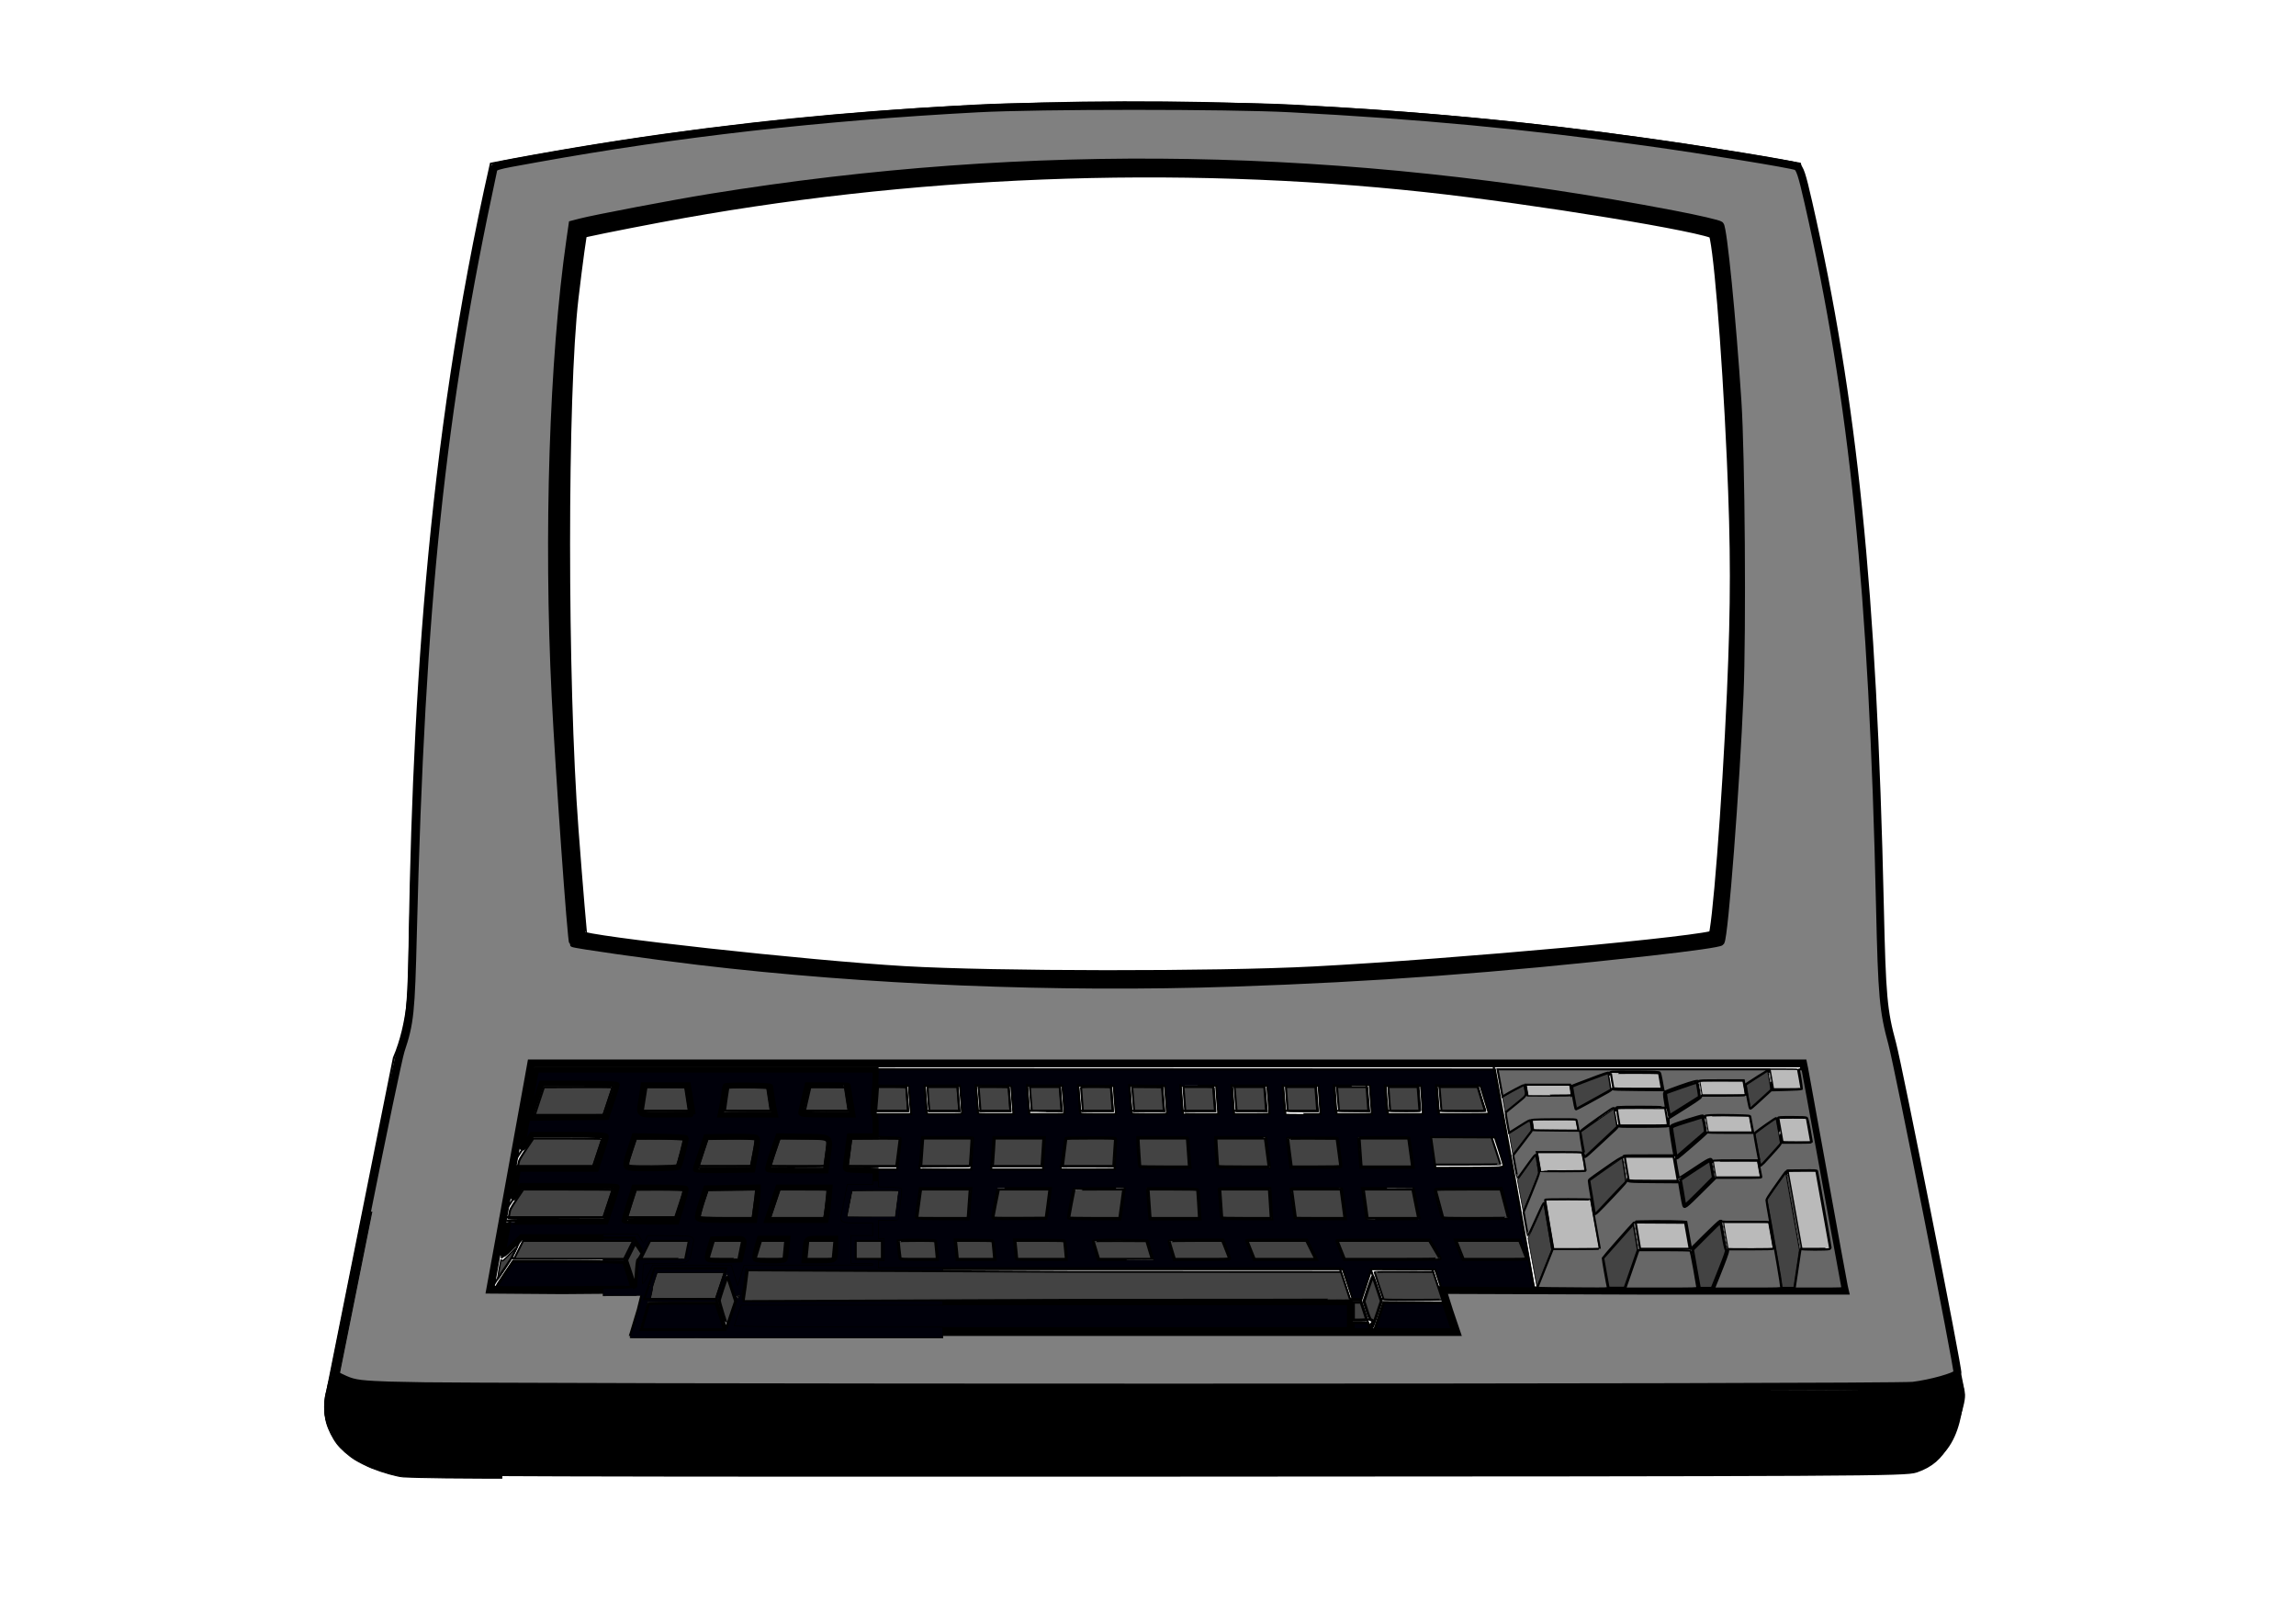 <?xml version="1.0" encoding="UTF-8" standalone="no"?>
<svg
   xmlns:dc="http://purl.org/dc/elements/1.1/"
   xmlns:cc="http://creativecommons.org/ns#"
   xmlns:rdf="http://www.w3.org/1999/02/22-rdf-syntax-ns#"
   xmlns:svg="http://www.w3.org/2000/svg"
   xmlns="http://www.w3.org/2000/svg"
   xmlns:sodipodi="http://sodipodi.sourceforge.net/DTD/sodipodi-0.dtd"
   xmlns:inkscape="http://www.inkscape.org/namespaces/inkscape"
   width="297mm"
   height="210mm"
   viewBox="0 0 297 210"
   version="1.1"
   id="svg8"
   sodipodi:docname="Desktop PC.svg"
   inkscape:version="1.0.2-2 (e86c870879, 2021-01-15)"
   inkscape:export-filename="C:\Users\Lozzy\Desktop\Desktop PC.png"
   inkscape:export-xdpi="101.68584"
   inkscape:export-ydpi="101.68584">
  <defs
     id="defs2" />
  <sodipodi:namedview
     id="base"
     pagecolor="#ffffff"
     bordercolor="#666666"
     borderopacity="1.0"
     inkscape:pageopacity="0.0"
     inkscape:pageshadow="2"
     inkscape:zoom="0.66092493"
     inkscape:cx="70.513566"
     inkscape:cy="356.62932"
     inkscape:document-units="mm"
     inkscape:current-layer="layer7"
     inkscape:document-rotation="0"
     showgrid="false"
     inkscape:window-width="1562"
     inkscape:window-height="1019"
     inkscape:window-x="294"
     inkscape:window-y="183"
     inkscape:window-maximized="0">
    <inkscape:grid
       type="xygrid"
       id="grid1997" />
  </sodipodi:namedview>
  <g
     inkscape:label="Desktop PC"
     inkscape:groupmode="layer"
     id="layer1" />
  <g
     inkscape:groupmode="layer"
     id="layer3"
     inkscape:label="Boundary rectangle">
    <path
       style="fill:none;fill-opacity:1;stroke:#000000;stroke-width:8.087"
       d="m 441.287,475.559 c -47.353,-2.766 -156.011,-14.698 -158.445,-17.399 -0.275,-0.305 -2.29,-24.145 -4.477,-52.978 -5.503,-72.53 -5.507,-213.303 -0.007,-259.932 2.079,-17.627 4.106,-32.375 4.505,-32.774 0.399,-0.399 17.913,-3.966 38.92,-7.928 121.411,-22.897 251.858,-28.061 374.135,-14.811 53.083,5.752 138.269,19.701 141.785,23.217 2.352,2.352 6.76,55.172 9.253,110.884 1.974,44.124 1.986,70.353 0.048,114.477 -2.388,54.397 -7.305,117.447 -9.316,119.458 -2.983,2.983 -127.129,14.334 -196.333,17.952 -47.843,2.501 -155.947,2.412 -200.067,-0.165 z"
       id="path1781"
       transform="scale(0.265)" />
  </g>
  <g
     inkscape:groupmode="layer"
     id="layer4"
     inkscape:label="Outer Shape">
    <path
       style="fill:none;stroke:#000000;stroke-width:0.265px;stroke-linecap:butt;stroke-linejoin:miter;stroke-opacity:1"
       d="m 42.333,179.917 8.621,-43.104 C 52.917,132.292 52.917,127 52.917,127 53.309,92.653 55.184,57.866 63.5,21.167 c 60.104,-11.598 115.895,-9.526 169.333,0 8.477,33.186 10.134,69.254 10.583,105.833 1e-5,0 0.176,1.101 0.464,3.342 0.245,1.913 0.709,3.591 1.397,5.962 L 254,179.917 c -0.538,5.611 -1.86,10.677 -10.583,10.583 H 52.917 C 39.377,188.402 42.333,179.917 42.333,179.917 Z"
       id="path2003"
       sodipodi:nodetypes="ccccccsccccc" />
  </g>
  <g
     inkscape:groupmode="layer"
     id="layer5"
     inkscape:label="Screen">
    <path
       style="fill:none;stroke:#000000;stroke-width:0.265px;stroke-linecap:butt;stroke-linejoin:miter;stroke-opacity:1"
       d="m 74.083,29.104 c -4.564,32.844 -2.332,62.746 0,92.604 50.393,8.038 99.528,6.011 148.167,0 3.447,-32.196 3.607,-63.126 0,-92.604 -48.238,-10.139 -97.527,-11.02 -148.167,0 z"
       id="path2006"
       sodipodi:nodetypes="ccccc" />
  </g>
  <g
     inkscape:groupmode="layer"
     id="layer6"
     inkscape:label="Lower PC Segment" />
  <g
     inkscape:groupmode="layer"
     id="layer7"
     inkscape:label="keyboard draft shape"
     style="display:inline">
    <path
       style="fill:#434343;fill-opacity:1;stroke:#000000;stroke-width:0.505"
       d="m 869,622 c -0.263,-0.783 -1.223,-7.359 -3.83,-21.782 -1.436,-7.944 -2.633,-14.539 -2.66,-14.655 -0.027,-0.118 1.997,-3.076 4.586,-6.702 l 4.635,-6.49 3.346,18.824 3.346,18.824 -1.413,9.443 -1.413,9.443 -2.142,2.8e-4 -3.455,0.096 z"
       id="path2618"
       transform="scale(0.265)"
       sodipodi:nodetypes="cssscccccccc" />
    <path
       style="fill:#434343;fill-opacity:1;stroke:#000000;stroke-width:0.505"
       d="m 858.086,561.268 c -0.731,-4.027 -1.353,-7.478 -1.383,-7.669 -0.049,-0.319 0.351,-0.641 5.052,-4.061 2.808,-2.043 5.151,-3.662 5.208,-3.598 0.1,0.113 2.156,11.547 2.151,11.96 -0.002,0.173 -9.371,10.55 -9.62,10.656 -0.043,0.018 -0.676,-3.262 -1.408,-7.289 z"
       id="path2620"
       transform="scale(0.265)" />
    <path
       style="fill:#434343;fill-opacity:1;stroke:#000000;stroke-width:0.505"
       d="m 854.346,540.624 c -0.107,-0.328 -1.951,-10.66 -1.951,-10.93 0,-0.196 1.133,-0.981 4.58,-3.173 2.519,-1.602 4.886,-3.108 5.259,-3.347 l 0.678,-0.434 0.782,4.419 c 0.503,2.845 0.738,4.481 0.659,4.594 -0.095,0.135 -8.256,7.574 -9.659,8.804 -0.228,0.2 -0.3,0.214 -0.348,0.067 z"
       id="path2622"
       transform="scale(0.265)" />
    <path
       style="fill:#bababa;fill-opacity:1;stroke:#000000;stroke-width:0.715"
       d="m 876.188,590.78 c -1.812,-10.22 -3.332,-18.73 -3.379,-18.912 -0.08,-0.311 0.336,-0.331 6.793,-0.331 l 6.878,2.4e-4 3.364,18.771 c 1.85,10.324 3.361,18.835 3.357,18.913 -0.004,0.078 -3.092,0.141 -6.863,0.141 l -6.856,-9.4e-4 -3.294,-18.581 z"
       id="path2630"
       transform="scale(0.265)" />
    <path
       style="fill:#bababa;fill-opacity:1;stroke:#000000;stroke-width:0.715"
       d="m 870.222,557.116 c -0.1,-0.311 -1.993,-11.039 -1.993,-11.293 0,-0.132 2.233,-0.196 6.809,-0.196 3.745,0 6.809,0.041 6.809,0.091 0,0.124 1.859,10.461 1.999,11.114 l 0.111,0.52 h -6.83 c -5.297,0 -6.847,-0.053 -6.905,-0.236 z"
       id="path2632"
       transform="scale(0.265)" />
    <path
       style="fill:#bababa;fill-opacity:1;stroke:#000000;stroke-width:0.715"
       d="m 865.232,529.125 c -0.224,-1.274 -0.609,-3.445 -0.855,-4.823 l -0.448,-2.506 h 6.771 c 6.286,0 6.778,0.024 6.869,0.331 0.119,0.405 1.63,8.862 1.63,9.126 0,0.122 -2.399,0.189 -6.78,0.189 h -6.78 z"
       id="path2636"
       transform="scale(0.265)" />
    <path
       style="fill:#434343;fill-opacity:1;stroke:#000000;stroke-width:1.43"
       d="m 829.418,628.172 c -0.111,-0.476 -0.881,-4.78 -1.711,-9.564 l -1.51,-8.698 6.708,-6.716 c 3.69,-3.694 6.802,-6.716 6.918,-6.716 0.115,0 0.694,2.984 1.286,6.63 0.637,3.92 1.272,6.742 1.555,6.903 0.354,0.202 -0.481,2.67 -3.228,9.54 l -3.706,9.267 -3.055,0.11 c -2.915,0.105 -3.065,0.07 -3.256,-0.757 z"
       id="path2578"
       transform="scale(0.265)" />
    <path
       style="fill:#434343;fill-opacity:1;stroke:#000000;stroke-width:1.43"
       d="m 822.405,588.344 c -0.003,-0.207 -0.489,-3.132 -1.081,-6.499 l -1.077,-6.122 7.171,-4.779 c 3.944,-2.628 7.246,-4.704 7.337,-4.612 0.092,0.092 0.488,2.018 0.881,4.281 l 0.714,4.115 -6.97,6.997 c -3.834,3.848 -6.973,6.827 -6.975,6.62 z"
       id="path2580"
       transform="scale(0.265)" />
    <path
       style="fill:#434343;fill-opacity:1;stroke:#000000;stroke-width:1.43"
       d="m 818.249,564.487 c -1.4e-4,-0.192 -0.511,-3.243 -1.135,-6.78 -0.624,-3.537 -1.132,-6.771 -1.129,-7.187 0.004,-0.65 1.023,-1.076 7.234,-3.026 3.976,-1.248 7.436,-2.319 7.688,-2.38 0.516,-0.124 1.881,7.115 1.419,7.528 -0.149,0.133 -2.994,2.587 -6.323,5.454 -3.329,2.867 -6.435,5.556 -6.903,5.977 -0.468,0.42 -0.851,0.607 -0.851,0.415 z"
       id="path2582"
       transform="scale(0.265)" />
    <path
       style="fill:#434343;fill-opacity:1;stroke:#000000;stroke-width:1.43"
       d="m 814.498,542.642 c -0.724,-3.648 -1.584,-9.042 -1.46,-9.165 0.265,-0.265 15.187,-5.448 15.316,-5.32 0.213,0.213 1.344,7.07 1.19,7.215 -0.075,0.071 -3.403,2.176 -7.397,4.678 l -7.261,4.549 z"
       id="path2584"
       transform="scale(0.265)" />
    <path
       style="fill:#bababa;fill-opacity:1;stroke:#000000;stroke-width:0.505"
       d="m 843.469,609.258 c -0.033,-0.092 -0.528,-2.981 -1.102,-6.419 l -1.042,-6.252 h 11 11 l 0.069,0.301 c 0.159,0.697 2.21,12.139 2.21,12.33 0,0.187 -1.139,0.208 -11.037,0.208 -8.709,0 -11.05,-0.035 -11.097,-0.167 z"
       id="path2600"
       transform="scale(0.265)" />
    <path
       style="fill:#bababa;fill-opacity:1;stroke:#000000;stroke-width:0.505"
       d="m 836.939,570.609 c -0.347,-2.078 -0.629,-3.823 -0.627,-3.879 0.002,-0.056 4.862,-0.086 10.799,-0.067 l 10.796,0.034 0.631,3.477 c 0.347,1.912 0.663,3.643 0.702,3.845 l 0.071,0.368 h -10.871 -10.871 z"
       id="path2602"
       transform="scale(0.265)" />
    <path
       style="fill:#bababa;fill-opacity:1;stroke:#000000;stroke-width:0.505"
       d="m 833.845,552.154 c -0.088,-0.388 -1.273,-7.356 -1.274,-7.49 -6e-5,-0.056 4.798,-0.086 10.662,-0.067 l 10.662,0.034 0.632,3.477 c 0.347,1.912 0.667,3.673 0.711,3.912 l 0.08,0.435 H 844.616 833.913 Z"
       id="path2604"
       transform="scale(0.265)" />
    <path
       style="fill:#bababa;fill-opacity:1;stroke:#000000;stroke-width:0.505"
       d="m 830.778,534.033 c -0.16,-0.78 -1.016,-6.04 -1.016,-6.242 0,-0.193 0.98,-0.209 10.523,-0.178 l 10.523,0.034 0.575,3.143 c 0.316,1.729 0.576,3.248 0.577,3.377 0.002,0.221 -0.588,0.234 -10.552,0.234 h -10.554 z"
       id="path2606"
       transform="scale(0.265)" />
    <path
       style="fill:#434343;fill-opacity:1;stroke:#000000;stroke-width:0.715"
       d="m 784.068,621.485 -1.336,-7.378 7.294,-8.211 7.294,-8.211 1.022,6.131 1.022,6.131 -3.292,9.455 -3.292,9.455 -3.688,0.002 -3.688,0.002 z"
       id="path2534"
       transform="scale(0.265)" />
    <path
       style="fill:#434343;fill-opacity:1;stroke:#000000;stroke-width:0.715"
       d="m 778.69,592.025 c 0,-0.081 -0.642,-3.669 -1.426,-7.974 -0.784,-4.305 -1.359,-7.889 -1.277,-7.964 0.371,-0.344 15.8,-11.163 15.846,-11.112 0.189,0.21 1.941,11.606 1.792,11.657 -0.1,0.035 -3.464,3.545 -7.476,7.802 -4.011,4.256 -7.331,7.739 -7.377,7.739 -0.046,0 -0.084,-0.066 -0.084,-0.148 z"
       id="path2536"
       transform="scale(0.265)" />
    <path
       style="fill:#434343;fill-opacity:1;stroke:#000000;stroke-width:0.715"
       d="m 772.595,558.378 c -0.596,-3.296 -1.064,-6.006 -1.04,-6.022 0.024,-0.017 3.692,-2.601 8.15,-5.744 4.459,-3.142 8.126,-5.688 8.15,-5.656 0.024,0.032 0.369,2.043 0.767,4.47 l 0.723,4.413 -0.491,0.41 c -0.27,0.226 -3.737,3.474 -7.705,7.219 -3.968,3.745 -7.272,6.83 -7.342,6.856 -0.07,0.026 -0.615,-2.65 -1.211,-5.945 z"
       id="path2538"
       transform="scale(0.265)" />
    <path
       style="fill:#434343;fill-opacity:1;stroke:#000000;stroke-width:0.715"
       d="m 769.252,539.926 c -0.494,-2.475 -1.731,-9.46 -1.681,-9.492 0.469,-0.305 17.295,-6.673 17.378,-6.577 0.146,0.168 1.392,7.777 1.288,7.86 -0.213,0.169 -16.585,9.201 -16.678,9.201 -0.06,0 -0.198,-0.447 -0.307,-0.993 z"
       id="path2540"
       transform="scale(0.265)" />
    <path
       style="fill:#bababa;fill-opacity:1;stroke:#000000;stroke-width:1.011"
       d="m 799.506,603.043 -1.068,-6.422 12.058,0.07 12.058,0.07 0.956,5.483 c 0.526,3.016 1.034,5.874 1.13,6.352 l 0.174,0.869 H 812.694 800.573 Z"
       id="path2556"
       transform="scale(0.265)" />
    <path
       style="fill:#bababa;fill-opacity:1;stroke:#000000;stroke-width:1.011"
       d="m 795.014,575.964 c -0.06,-0.184 -0.518,-2.832 -1.018,-5.884 l -0.91,-5.55 h 11.927 11.927 l 0.893,5.149 c 0.491,2.832 0.957,5.48 1.036,5.884 l 0.143,0.736 h -11.944 c -9.319,0 -11.968,-0.073 -12.053,-0.334 z"
       id="path2558"
       transform="scale(0.265)" />
    <path
       style="fill:#bababa;fill-opacity:1;stroke:#000000;stroke-width:1.011"
       d="m 790.466,548.682 c -0.25,-1.108 -1.212,-7.075 -1.212,-7.519 0,-0.4 1.043,-0.438 11.769,-0.438 6.473,0 11.769,0.03 11.77,0.067 6.1e-4,0.037 0.302,1.746 0.669,3.798 0.367,2.052 0.668,3.948 0.668,4.213 0,0.457 -0.61,0.482 -11.764,0.482 h -11.764 z"
       id="path2560"
       transform="scale(0.265)" />
    <path
       style="fill:#bababa;fill-opacity:1;stroke:#000000;stroke-width:1.011"
       d="m 787.526,531.029 c -0.107,-0.332 -1.213,-6.955 -1.213,-7.262 0,-0.088 5.296,-0.161 11.769,-0.161 6.473,0 11.769,0.095 11.769,0.21 0,0.236 1.011,6.014 1.215,6.945 l 0.132,0.602 h -11.782 c -9.19,0 -11.806,-0.073 -11.89,-0.334 z"
       id="path2562"
       transform="scale(0.265)" />
    <path
       style="fill:#434343;fill-opacity:1;stroke:#000000;stroke-width:0.357"
       d="m 748.046,616.19 -2.149,-11.824 3.849,-8.553 c 2.117,-4.704 3.859,-8.517 3.873,-8.473 0.013,0.044 0.876,5.145 1.918,11.335 l 1.894,11.255 -3.617,9.042 -3.617,9.042 z"
       id="path2488"
       transform="scale(0.265)" />
    <path
       style="fill:#434343;fill-opacity:1;stroke:#000000;stroke-width:0.357"
       d="m 743.493,591.062 c -0.028,-0.078 -0.661,-3.511 -1.408,-7.629 l -1.357,-7.487 4.379,-6.131 c 2.408,-3.372 4.411,-6.141 4.45,-6.154 0.067,-0.022 1.544,8.523 1.539,8.904 -10e-4,0.1 -1.563,3.993 -3.469,8.653 -1.907,4.659 -3.606,8.812 -3.775,9.228 -0.18,0.443 -0.329,0.698 -0.359,0.615 z"
       id="path2490"
       transform="scale(0.265)" />
    <path
       style="fill:#bababa;fill-opacity:1;stroke:#000000;stroke-width:0.253"
       d="m 758.428,609.382 c 0,-0.072 -3.919,-23.369 -3.985,-23.686 l -0.038,-0.184 10.984,0.017 10.984,0.017 2.16,11.869 c 1.188,6.528 2.16,11.907 2.161,11.953 10e-4,0.067 -2.269,0.084 -11.132,0.084 -7.561,0 -11.133,-0.022 -11.133,-0.069 z"
       id="path2512"
       transform="scale(0.265)" />
    <path
       style="fill:#bababa;fill-opacity:1;stroke:#000000;stroke-width:0.253"
       d="m 752.043,571.386 c -0.016,-0.046 -0.346,-1.979 -0.734,-4.296 -0.388,-2.317 -0.722,-4.295 -0.744,-4.397 l -0.038,-0.184 h 10.838 c 5.961,0 10.838,0.023 10.838,0.051 0,0.028 0.361,2.036 0.802,4.463 0.441,2.427 0.802,4.42 0.802,4.429 0,0.01 -4.891,0.017 -10.868,0.017 -8.635,0 -10.874,-0.017 -10.897,-0.084 z"
       id="path2514"
       transform="scale(0.265)" />
    <path
       style="fill:#434343;fill-opacity:1;stroke:#000000;stroke-width:0.357"
       d="m 738.437,563.397 c 3e-5,-0.049 -0.409,-2.338 -0.909,-5.087 -0.501,-2.755 -0.872,-5.031 -0.828,-5.073 0.045,-0.042 2.328,-1.505 5.074,-3.251 2.955,-1.879 5.007,-3.128 5.028,-3.059 0.123,0.397 0.788,4.656 0.74,4.734 -0.079,0.128 -8.913,11.62 -9.021,11.736 -0.053,0.057 -0.084,0.057 -0.084,0 z"
       id="path2492"
       transform="scale(0.265)" />
    <path
       style="fill:#bababa;fill-opacity:1;stroke:#000000;stroke-width:0.253"
       d="m 748.665,551.427 c -3.7e-4,-0.028 -0.181,-1.118 -0.401,-2.424 -0.22,-1.306 -0.4,-2.396 -0.401,-2.424 -1.2e-4,-0.028 4.82,-0.043 10.711,-0.033 l 10.711,0.017 0.316,1.739 c 0.174,0.956 0.374,2.062 0.446,2.457 l 0.131,0.719 h -10.756 c -5.916,0 -10.757,-0.023 -10.757,-0.05 z"
       id="path2516"
       transform="scale(0.265)" />
    <path
       style="fill:#434343;fill-opacity:1;stroke:#000000;stroke-width:0.357"
       d="m 734.056,539.21 c -0.349,-1.933 -0.635,-3.58 -0.633,-3.659 0.002,-0.151 10.43,-5.905 10.476,-5.78 0.099,0.267 0.828,4.837 0.771,4.837 -0.059,0 -6.495,5.229 -9.264,7.525 l -0.714,0.592 z"
       id="path2494"
       transform="scale(0.265)" />
    <path
       style="fill:#000000;fill-opacity:1;stroke:#000000;stroke-width:1.01"
       d="m 51.707,190.191 c -4.228,-0.944 -7.002,-2.538 -8.265,-4.75 -1.015,-1.777 -1.235,-3.199 -0.803,-5.198 0.186,-0.862 0.357,-1.596 0.38,-1.632 0.023,-0.036 0.516,0.164 1.096,0.445 2.569,1.241 -1.618,1.188 101.001,1.288 66.856,0.065 98.099,0.006 100.493,-0.189 3.551,-0.29 5.615,-0.706 7.051,-1.423 l 0.544,-0.404 0.455,1.843 c 0.245,0.994 -1.12,4.862 -1.998,6.505 -0.865,1.62 -1.969,2.639 -3.859,3.284 -1.322,0.451 -6.223,0.477 -98.009,0.516 -75.504,0.032 -96.939,-0.03 -98.088,-0.287 z"
       id="path2029"
       sodipodi:nodetypes="cssssscscssssc" />
    <path
       style="fill:#808080;fill-opacity:1;stroke:#000000;stroke-width:1.01"
       d="m 51.279,179.227 c -4.617,-0.161 -5.374,-0.252 -6.634,-0.798 -1.185,-0.514 -1.4,-0.711 -1.289,-1.178 0.073,-0.308 1.896,-9.4 4.051,-20.205 2.155,-10.804 4.151,-20.34 4.436,-21.191 1.185,-3.545 1.322,-4.859 1.575,-15.158 1.049,-42.703 3.657,-67.545 10.331,-98.425 0.183,-0.848 -0.193,-0.73 5.704,-1.792 18.281,-3.292 36.677,-5.375 57.062,-6.461 7.878,-0.419 32.376,-0.422 40.358,-0.004 16.839,0.881 30.521,2.17 46.104,4.342 7.681,1.071 18.71,2.865 19.388,3.155 0.451,0.192 0.722,1.007 1.557,4.674 5.833,25.601 8.337,50.223 9.258,91.037 0.263,11.641 0.43,13.5 1.594,17.773 0.809,2.97 8.605,42.34 8.438,42.611 -0.273,0.442 -3.445,1.332 -5.751,1.613 -2.548,0.311 -187.257,0.317 -196.183,0.006 z m 136.174,-9.713 -0.842,-2.673 26.906,0.093 h 25.128 l -0.137,-0.601 c -0.075,-0.331 -1.222,-6.615 -2.548,-13.965 -1.326,-7.35 -2.479,-13.694 -2.562,-14.098 l -0.151,-0.735 H 150.981 68.715 l -0.468,2.606 c -0.258,1.433 -1.453,8.018 -2.655,14.633 l -2.187,12.027 9.305,0.07 10.821,-0.087 -0.655,2.646 -0.861,2.85 h 53.187 53.187 z m -28.063,-42.407 c 18.386,-0.614 34.173,-1.781 53.949,-3.987 5.559,-0.62 9.122,-1.129 9.24,-1.32 0.477,-0.772 1.949,-19.963 2.452,-31.972 0.35,-8.346 0.185,-30.929 -0.276,-37.952 -0.707,-10.767 -1.856,-22.352 -2.255,-22.753 -0.166,-0.166 -2.887,-0.797 -6.047,-1.402 -42.632,-8.159 -83.105,-8.861 -124.505,-2.161 -4.814,0.779 -15.006,2.716 -16.917,3.215 l -0.972,0.254 -0.298,2.069 c -2.204,15.312 -2.934,37.986 -1.897,58.919 0.486,9.812 2.042,31.747 2.267,31.973 0.163,0.163 10.09,1.572 16.226,2.303 21.596,2.572 46.233,3.577 69.033,2.815 z"
       id="path2031"
       sodipodi:nodetypes="sssssssssssssssssssccccssscccssccccccccssssssssscsssss"
       inkscape:export-filename="C:\Users\Lozzy\Desktop\path2031.png"
       inkscape:export-xdpi="162.59283"
       inkscape:export-ydpi="162.59283" />
    <path
       style="fill:#000000;fill-opacity:0.333;stroke:#000000;stroke-width:0.119"
       d="m 161.874,673.255 c 8.3e-4,-0.011 0.055,-0.282 0.121,-0.603 l 0.119,-0.584 0.105,0.205 c 0.139,0.273 0.274,0.482 0.457,0.706 l 0.151,0.186 -0.169,-0.02 c -0.124,-0.014 -0.252,2.5e-4 -0.477,0.054 -0.169,0.041 -0.307,0.066 -0.306,0.055 z"
       id="path2057"
       transform="scale(0.265)" />
    <path
       style="fill:#000000;fill-opacity:1;stroke:#000000;stroke-width:0.03"
       d="m 161.957,673.173 c 0,-0.015 0.172,-0.863 0.18,-0.887 0.005,-0.016 0.013,-0.005 0.057,0.079 0.114,0.217 0.251,0.427 0.404,0.619 l 0.076,0.096 -0.135,0.004 c -0.074,0.002 -0.162,0.01 -0.195,0.016 -0.047,0.01 -0.199,0.043 -0.369,0.081 -0.012,0.003 -0.018,2.7e-4 -0.018,-0.007 z"
       id="path2077"
       transform="scale(0.265)" />
    <path
       style="fill:#000000;fill-opacity:1;stroke:#000000;stroke-width:0.236"
       d="m 161.841,673.418 c 0,-0.033 0.042,-0.06 0.094,-0.06 0.12,0 0.12,0.039 0,0.085 -0.052,0.02 -0.094,0.009 -0.094,-0.025 z"
       id="path2121"
       transform="scale(0.265)" />
    <path
       style="fill:#000000;fill-opacity:1;stroke:#000000;stroke-width:0.236"
       d=""
       id="path2123"
       transform="scale(0.265)" />
    <path
       style="fill:#000000;fill-opacity:1;stroke:#000000;stroke-width:0.236"
       d=""
       id="path2125"
       transform="scale(0.265)" />
    <path
       style="fill:#000000;fill-opacity:1;stroke:#000000;stroke-width:0.236"
       d=""
       id="path2127"
       transform="scale(0.265)" />
    <path
       style="fill:#000000;fill-opacity:1;stroke:#000000;stroke-width:0.236"
       d="m 162.06,672.852 c 0.072,-0.435 0.108,-0.448 0.329,-0.114 0.136,0.206 0.175,0.308 0.117,0.308 -0.048,0 -0.177,0.018 -0.289,0.041 l -0.202,0.041 z"
       id="path2129"
       transform="scale(0.265)" />
    <path
       style="fill:#000000;fill-opacity:1;stroke:#000000;stroke-width:0.236"
       d=""
       id="path2131"
       transform="scale(0.265)" />
    <path
       style="fill:#000000;fill-opacity:1;stroke:#000000;stroke-width:0.236"
       d=""
       id="path2133"
       transform="scale(0.265)" />
    <path
       style="fill:#000000;fill-opacity:1;stroke:#000000;stroke-width:0.03"
       d=""
       id="path2135"
       transform="scale(0.265)" />
    <path
       style="fill:#000000;fill-opacity:1;stroke:#000000;stroke-width:0.03"
       d=""
       id="path2137"
       transform="scale(0.265)" />
    <path
       style="fill:#000000;fill-opacity:1;stroke:#000000;stroke-width:0.015"
       d=""
       id="path2139"
       transform="scale(0.265)" />
    <path
       style="fill:#000000;fill-opacity:1;stroke:#000000;stroke-width:0.015"
       d=""
       id="path2141"
       transform="scale(0.265)" />
    <path
       style="fill:#000000;fill-opacity:1;stroke:#000000;stroke-width:0.015"
       d=""
       id="path2143"
       transform="scale(0.265)" />
    <path
       style="fill:#000000;fill-opacity:1;stroke:#000000;stroke-width:0.015"
       d=""
       id="path2145"
       transform="scale(0.265)" />
    <path
       style="fill:#000000;fill-opacity:1;stroke:#000000;stroke-width:0.472"
       d="m 217.782,721.314 c -9.635,-0.111 -18.723,-0.325 -20.916,-0.492 -3.05,-0.233 -9.852,-2.133 -15.209,-4.249 -2.339,-0.924 -6.448,-2.968 -8.292,-4.125 -3.295,-2.067 -7.005,-5.347 -8.907,-7.873 -2.055,-2.729 -4.075,-6.759 -5.001,-9.977 -1.198,-4.162 -1.233,-9.477 -0.093,-13.961 0.186,-0.733 17.856,-88.835 17.856,-89.031 0,-0.018 0.957,-0.032 2.127,-0.032 h 2.127 l -0.067,0.281 c -0.037,0.155 -3.465,17.269 -7.619,38.031 -4.154,20.762 -7.699,38.423 -7.877,39.247 l -0.324,1.497 0.285,0.221 c 0.881,0.683 4.656,2.363 6.535,2.909 3.366,0.978 9.585,1.458 23.5,1.812 4.835,0.123 34.536,0.376 44.281,0.377 l 4.781,3.5e-4 v 22.75 22.75 l -9.469,-0.021 c -5.208,-0.011 -13.181,-0.063 -17.719,-0.115 z m -55.812,-47.941 c 0,-0.103 -0.056,-0.153 -0.125,-0.11 -0.069,0.043 -0.125,0.162 -0.125,0.265 0,0.103 0.056,0.153 0.125,0.11 0.069,-0.043 0.125,-0.162 0.125,-0.265 z m 0.925,-0.319 c -0.035,-0.057 -0.117,-0.104 -0.182,-0.104 -0.065,0 -0.118,0.047 -0.118,0.104 0,0.057 0.082,0.104 0.182,0.104 0.1,0 0.153,-0.047 0.118,-0.104 z m -0.643,-0.998 c -0.051,-0.193 -0.091,-0.213 -0.172,-0.086 -0.164,0.258 -0.129,0.479 0.064,0.405 0.104,-0.04 0.147,-0.169 0.108,-0.319 z"
       id="path2149"
       transform="scale(0.265)" />
    <path
       style="fill:none;stroke:#000000;stroke-width:0.265px;stroke-linecap:butt;stroke-linejoin:miter;stroke-opacity:1"
       d="m 187.854,171.979 -2.646,-7.938 h -7.938 l -1.323,3.969 1.323,3.969 z"
       id="path2156" />
    <path
       style="fill:#434343;fill-opacity:1;stroke:#000000;stroke-width:1.011"
       d="m 316.945,634.187 c 0,-0.061 0.293,-1.349 0.651,-2.863 0.358,-1.514 0.59,-2.852 0.515,-2.972 -0.075,-0.121 0.425,-1.901 1.11,-3.957 l 1.246,-3.738 h 16.807 16.807 l -2.275,6.82 -2.275,6.82 h -16.293 c -8.961,0 -16.293,-0.05 -16.293,-0.11 z"
       id="path2358"
       transform="scale(0.265)" />
    <path
       style="fill:#434343;fill-opacity:1;stroke:#000000;stroke-width:1.011"
       d="m 704.405,593.976 c -0.076,-0.257 -0.871,-3.236 -1.767,-6.62 -0.896,-3.383 -1.68,-6.302 -1.743,-6.486 -0.091,-0.265 3.172,-0.334 15.733,-0.334 h 15.848 l 1.796,6.77 c 0.988,3.724 1.796,6.853 1.796,6.954 0,0.101 -7.093,0.184 -15.763,0.184 -14.781,0 -15.771,-0.029 -15.901,-0.468 z"
       id="path2360"
       transform="scale(0.265)" />
    <path
       style="fill:#434343;fill-opacity:1;stroke:#000000;stroke-width:1.011"
       d="m 667.474,593.575 c -0.081,-0.478 -0.452,-3.216 -0.826,-6.085 -0.373,-2.869 -0.747,-5.607 -0.831,-6.085 l -0.152,-0.869 h 11.893 11.893 l 1.262,6.352 c 0.694,3.494 1.327,6.623 1.405,6.954 l 0.143,0.602 h -12.32 -12.32 z"
       id="path2362"
       transform="scale(0.265)" />
    <path
       style="fill:#434343;fill-opacity:1;stroke:#000000;stroke-width:1.011"
       d="m 632.558,594.357 c 0,-0.233 -1.61,-12.194 -1.744,-12.952 l -0.153,-0.869 h 11.877 11.877 l 0.597,4.48 c 0.328,2.464 0.748,5.593 0.932,6.954 l 0.336,2.474 h -11.861 c -6.524,0 -11.861,-0.039 -11.861,-0.087 z"
       id="path2364"
       transform="scale(0.265)" />
    <path
       style="fill:#434343;fill-opacity:1;stroke:#000000;stroke-width:1.011"
       d="m 596.599,594.11 c -0.056,-0.184 -0.236,-2.681 -0.4,-5.55 -0.164,-2.869 -0.369,-5.848 -0.455,-6.62 l -0.157,-1.404 h 11.933 11.933 l 0.004,0.602 c 0.002,0.331 0.181,3.069 0.397,6.085 0.216,3.016 0.395,5.874 0.397,6.352 l 0.004,0.869 h -11.777 c -9.189,0 -11.799,-0.073 -11.879,-0.334 z"
       id="path2366"
       transform="scale(0.265)" />
    <path
       style="fill:#434343;fill-opacity:1;stroke:#000000;stroke-width:1.011"
       d="m 561.568,593.575 c -0.074,-0.478 -0.263,-3.096 -0.418,-5.817 -0.156,-2.721 -0.348,-5.46 -0.428,-6.085 l -0.145,-1.137 h 11.919 c 9.355,0 11.92,0.072 11.923,0.334 0.002,0.184 0.181,2.802 0.397,5.817 0.216,3.016 0.395,5.995 0.397,6.62 l 0.004,1.137 h -11.757 -11.757 z"
       id="path2368"
       transform="scale(0.265)" />
    <path
       style="fill:#434343;fill-opacity:1;stroke:#000000;stroke-width:1.011"
       d="m 521.826,594.228 c 0,-0.119 0.602,-3.211 1.337,-6.872 0.736,-3.661 1.337,-6.693 1.337,-6.738 0,-0.045 5.362,-0.082 11.914,-0.082 h 11.914 l -0.147,0.869 c -0.081,0.478 -0.452,3.216 -0.826,6.085 -0.373,2.869 -0.747,5.607 -0.831,6.085 l -0.152,0.869 h -12.274 c -6.751,0 -12.274,-0.097 -12.274,-0.216 z"
       id="path2370"
       transform="scale(0.265)" />
    <path
       style="fill:#434343;fill-opacity:1;stroke:#000000;stroke-width:1.011"
       d="m 484.916,594.096 c 0,-0.317 2.188,-11.47 2.542,-12.958 l 0.143,-0.602 h 12.298 12.298 l -0.019,0.602 c -0.01,0.331 -0.402,3.43 -0.87,6.887 l -0.851,6.286 -12.771,0.07 c -10.447,0.057 -12.771,0.005 -12.771,-0.284 z"
       id="path2372"
       transform="scale(0.265)" />
    <path
       style="fill:#434343;fill-opacity:1;stroke:#000000;stroke-width:1.011"
       d="m 447.737,594.357 c 0,-0.233 1.61,-12.194 1.744,-12.952 l 0.153,-0.869 h 11.893 11.893 l -0.132,1.003 c -0.073,0.552 -0.257,3.17 -0.41,5.817 -0.153,2.648 -0.343,5.326 -0.422,5.951 l -0.144,1.137 h -12.287 c -6.758,0 -12.287,-0.039 -12.287,-0.087 z"
       id="path2374"
       transform="scale(0.265)" />
    <path
       style="fill:#434343;fill-opacity:1;stroke:#000000;stroke-width:1.011"
       d="m 414.155,587.557 1.377,-6.887 11.823,-0.07 c 6.503,-0.038 11.828,0.022 11.834,0.134 0.006,0.112 -0.383,3.242 -0.865,6.957 l -0.877,6.754 h -12.335 -12.335 z"
       id="path2376"
       transform="scale(0.265)" />
    <path
       style="fill:#434343;fill-opacity:1;stroke:#000000;stroke-width:1.011"
       d="m 378.148,587.49 2.314,-6.954 h 11.839 c 11.095,0 11.839,0.029 11.844,0.468 0.003,0.257 -0.381,3.387 -0.854,6.954 l -0.858,6.486 h -13.299 -13.299 z"
       id="path2378"
       transform="scale(0.265)" />
    <path
       style="fill:#434343;fill-opacity:1;stroke:#000000;stroke-width:1.011"
       d="m 341.017,594.24 c 0,-0.113 1.003,-3.212 2.23,-6.887 l 2.23,-6.683 11.905,-0.07 11.905,-0.07 -0.336,2.477 c -0.185,1.362 -0.605,4.493 -0.933,6.957 l -0.597,4.48 h -13.202 c -7.261,0 -13.202,-0.092 -13.202,-0.205 z"
       id="path2380"
       transform="scale(0.265)" />
    <path
       style="fill:#434343;fill-opacity:1;stroke:#000000;stroke-width:1.011"
       d="m 305.979,594.24 c 0,-0.113 1.003,-3.212 2.23,-6.887 l 2.23,-6.683 11.842,-0.07 c 9.437,-0.056 11.817,-10e-4 11.718,0.267 -0.068,0.185 -1.115,3.316 -2.325,6.957 l -2.201,6.62 h -11.746 c -6.461,0 -11.746,-0.092 -11.746,-0.205 z"
       id="path2382"
       transform="scale(0.265)" />
    <path
       style="fill:#434343;fill-opacity:1;stroke:#000000;stroke-width:1.011"
       d="m 248.658,592.283 c 0.362,-2.094 0.477,-2.318 3.575,-6.956 l 3.202,-4.792 h 21.795 c 11.987,0 21.795,0.092 21.795,0.205 0,0.113 -1.003,3.212 -2.23,6.887 l -2.23,6.683 -23.141,0.068 -23.141,0.068 z"
       id="path2384"
       transform="scale(0.265)" />
    <path
       style="fill:#434343;fill-opacity:1;stroke:#000000;stroke-width:1.011"
       d="m 253.136,567.63 c 0.278,-1.462 0.75,-2.319 3.755,-6.82 l 3.437,-5.149 h 16.808 c 9.244,0 16.808,0.088 16.808,0.195 0,0.107 -0.991,3.176 -2.203,6.82 l -2.203,6.626 h -18.36 -18.36 z"
       id="path2386"
       transform="scale(0.265)" />
    <path
       style="fill:#434343;fill-opacity:1;stroke:#000000;stroke-width:1.011"
       d="m 261.044,544.225 c 0,-0.114 1.003,-3.214 2.23,-6.889 l 2.23,-6.683 16.761,-0.069 c 9.218,-0.038 16.761,0.024 16.761,0.138 0,0.114 -1.003,3.214 -2.23,6.889 l -2.23,6.683 -16.761,0.069 c -9.218,0.038 -16.761,-0.024 -16.761,-0.138 z"
       id="path2388"
       transform="scale(0.265)" />
    <path
       style="fill:#434343;fill-opacity:1;stroke:#000000;stroke-width:1.011"
       d="m 313.844,541.552 c 0.083,-0.405 0.457,-2.782 0.831,-5.282 0.374,-2.501 0.739,-4.819 0.812,-5.152 l 0.132,-0.605 9.418,0.07 9.418,0.07 0.701,4.547 c 0.385,2.501 0.786,5.119 0.89,5.817 l 0.189,1.27 h -11.271 -11.271 z"
       id="path2390"
       transform="scale(0.265)" />
    <path
       style="fill:#434343;fill-opacity:1;stroke:#000000;stroke-width:1.011"
       d="m 306.092,568.834 c 0.082,-0.257 1.094,-3.297 2.248,-6.754 l 2.098,-6.286 11.813,-0.07 c 6.497,-0.038 11.813,0.011 11.813,0.111 0,0.099 -0.782,3.103 -1.739,6.676 -0.956,3.572 -1.739,6.562 -1.739,6.643 0,0.081 -5.545,0.147 -12.322,0.147 -11.613,0 -12.313,-0.027 -12.172,-0.468 z"
       id="path2392"
       transform="scale(0.265)" />
    <path
       style="fill:#434343;fill-opacity:1;stroke:#000000;stroke-width:1.011"
       d="m 353.855,541.953 c -5.2e-4,-0.184 0.383,-2.832 0.852,-5.884 l 0.853,-5.55 h 9.445 c 5.195,0 9.445,0.052 9.445,0.115 0,0.116 1.507,9.936 1.696,11.052 l 0.102,0.602 h -11.197 c -8.778,0 -11.197,-0.072 -11.198,-0.334 z"
       id="path2394"
       transform="scale(0.265)" />
    <path
       style="fill:#434343;fill-opacity:1;stroke:#000000;stroke-width:1.011"
       d="m 341.017,569.11 c 0,-0.109 0.991,-3.179 2.203,-6.823 l 2.203,-6.626 h 11.839 c 11.102,0 11.839,0.029 11.827,0.468 -0.007,0.257 -0.584,3.297 -1.283,6.754 l -1.27,6.286 -12.759,0.07 c -7.018,0.038 -12.759,-0.019 -12.759,-0.128 z"
       id="path2400"
       transform="scale(0.265)" />
    <path
       style="fill:#434343;fill-opacity:1;stroke:#000000;stroke-width:1.011"
       d="m 392.906,542.133 c 0,-0.197 2.08,-9.273 2.432,-10.611 l 0.264,-1.003 h 8.403 8.403 l 0.151,0.869 c 0.083,0.478 0.45,2.855 0.816,5.282 0.366,2.427 0.727,4.684 0.802,5.015 l 0.137,0.602 h -10.704 c -5.887,0 -10.704,-0.07 -10.704,-0.155 z"
       id="path2402"
       transform="scale(0.265)" />
    <path
       style="fill:#434343;fill-opacity:1;stroke:#000000;stroke-width:1.011"
       d="m 376.056,569.107 c 0,-0.107 0.991,-3.176 2.203,-6.82 l 2.203,-6.626 h 11.839 c 11.288,0 11.839,0.023 11.839,0.489 0,0.269 -0.361,3.178 -0.802,6.465 -0.441,3.287 -0.802,6.136 -0.802,6.332 0,0.29 -2.415,0.355 -13.24,0.355 -7.282,0 -13.24,-0.088 -13.24,-0.195 z"
       id="path2404"
       transform="scale(0.265)" />
    <path
       style="fill:#434343;fill-opacity:1;stroke:#000000;stroke-width:1.011"
       d="m 427.764,541.017 c 0.085,-0.699 0.301,-3.347 0.48,-5.884 l 0.325,-4.614 h 6.909 c 3.8,0 6.912,0.09 6.915,0.201 0.003,0.11 0.181,2.307 0.396,4.881 0.215,2.574 0.393,5.132 0.396,5.684 l 0.006,1.003 h -7.791 -7.791 z"
       id="path2406"
       transform="scale(0.265)" />
    <path
       style="fill:#434343;fill-opacity:1;stroke:#000000;stroke-width:1.011"
       d="m 413.782,568.968 c 0.007,-0.184 0.403,-3.223 0.88,-6.754 l 0.867,-6.419 11.825,-0.07 c 6.504,-0.038 11.828,0.022 11.831,0.134 0.004,0.112 -0.382,3.182 -0.856,6.823 l -0.863,6.62 h -11.849 c -9.307,0 -11.846,-0.072 -11.836,-0.334 z"
       id="path2408"
       transform="scale(0.265)" />
    <path
       style="fill:#434343;fill-opacity:1;stroke:#000000;stroke-width:1.011"
       d="m 453.509,540.884 c -0.261,-2.416 -0.689,-8.205 -0.689,-9.309 v -1.055 h 7.307 7.307 l 0.325,4.748 c 0.179,2.611 0.395,5.259 0.48,5.884 l 0.155,1.137 h -7.367 -7.367 z"
       id="path2410"
       transform="scale(0.265)" />
    <path
       style="fill:#434343;fill-opacity:1;stroke:#000000;stroke-width:1.011"
       d="m 449.722,568.433 c 0.075,-0.478 0.265,-3.156 0.423,-5.951 0.158,-2.795 0.348,-5.473 0.423,-5.951 l 0.136,-0.869 h 11.757 11.757 l -0.004,1.003 c -0.002,0.552 -0.181,3.47 -0.397,6.486 -0.216,3.016 -0.395,5.634 -0.397,5.817 -0.003,0.262 -2.567,0.334 -11.918,0.334 H 449.586 Z"
       id="path2412"
       transform="scale(0.265)" />
    <path
       style="fill:#434343;fill-opacity:1;stroke:#000000;stroke-width:1.011"
       d="m 478.262,537.941 c -0.174,-2.39 -0.389,-5.038 -0.477,-5.884 l -0.16,-1.538 h 7.39 c 5.731,0 7.391,0.075 7.396,0.334 0.003,0.184 0.181,2.441 0.396,5.015 0.215,2.574 0.393,5.072 0.396,5.55 l 0.006,0.869 h -7.314 -7.314 z"
       id="path2414"
       transform="scale(0.265)" />
    <path
       style="fill:#434343;fill-opacity:1;stroke:#000000;stroke-width:1.011"
       d="m 484.734,568.032 c 0.085,-0.699 0.303,-3.768 0.484,-6.82 l 0.329,-5.55 h 11.854 11.854 l -0.004,0.736 c -0.002,0.405 -0.181,3.203 -0.397,6.219 -0.216,3.016 -0.395,5.754 -0.397,6.085 l -0.004,0.602 h -11.937 -11.937 z"
       id="path2416"
       transform="scale(0.265)" />
    <path
       style="fill:#434343;fill-opacity:1;stroke:#000000;stroke-width:1.011"
       d="m 503.623,542.221 c -0.008,-0.037 -0.222,-2.685 -0.476,-5.884 l -0.461,-5.817 h 7.381 7.381 l 0.325,4.748 c 0.179,2.611 0.395,5.259 0.48,5.884 l 0.155,1.137 h -7.386 c -4.062,0 -7.392,-0.03 -7.401,-0.067 z"
       id="path2418"
       transform="scale(0.265)" />
    <path
       style="fill:#434343;fill-opacity:1;stroke:#000000;stroke-width:1.011"
       d="m 518.885,568.7 c 4.5e-4,-0.331 0.361,-3.25 0.802,-6.486 0.44,-3.236 0.801,-6.035 0.802,-6.219 6.4e-4,-0.262 2.56,-0.334 11.903,-0.334 11.159,0 11.902,0.029 11.898,0.468 -0.002,0.257 -0.181,2.935 -0.397,5.951 -0.216,3.016 -0.395,5.874 -0.397,6.352 l -0.004,0.869 h -12.304 -12.304 z"
       id="path2420"
       transform="scale(0.265)" />
    <path
       style="fill:#434343;fill-opacity:1;stroke:#000000;stroke-width:1.011"
       d="m 528.507,541.552 c -0.003,-0.405 -0.181,-2.842 -0.396,-5.416 -0.215,-2.574 -0.393,-4.891 -0.396,-5.149 -0.005,-0.435 0.521,-0.468 7.35,-0.468 5.703,0 7.357,0.075 7.361,0.334 0.003,0.184 0.181,2.441 0.396,5.015 0.215,2.574 0.393,5.072 0.396,5.55 l 0.006,0.869 h -7.355 -7.355 z"
       id="path2422"
       transform="scale(0.265)" />
    <path
       style="fill:#434343;fill-opacity:1;stroke:#000000;stroke-width:1.011"
       d="m 553.542,541.419 c -0.075,-0.478 -0.265,-2.795 -0.421,-5.149 -0.156,-2.354 -0.338,-4.612 -0.404,-5.019 l -0.121,-0.74 7.416,0.071 7.416,0.071 0.308,4.146 c 0.17,2.28 0.376,4.898 0.458,5.817 l 0.15,1.672 h -7.333 -7.333 z"
       id="path2424"
       transform="scale(0.265)" />
    <path
       style="fill:#434343;fill-opacity:1;stroke:#000000;stroke-width:1.011"
       d="m 556.593,569.102 c -0.002,-0.11 -0.181,-2.668 -0.397,-5.684 -0.216,-3.016 -0.395,-5.995 -0.397,-6.62 l -0.004,-1.137 h 11.757 11.757 l 0.136,0.869 c 0.075,0.478 0.265,3.156 0.423,5.951 0.158,2.795 0.348,5.473 0.423,5.951 l 0.136,0.869 h -11.914 c -6.553,0 -11.916,-0.09 -11.918,-0.201 z"
       id="path2426"
       transform="scale(0.265)" />
    <path
       style="fill:#434343;fill-opacity:1;stroke:#000000;stroke-width:1.011"
       d="m 578.524,541.686 c -0.003,-0.331 -0.181,-2.708 -0.396,-5.283 -0.215,-2.574 -0.393,-4.952 -0.396,-5.282 l -0.006,-0.602 h 7.355 c 6.825,0 7.356,0.034 7.361,0.468 0.003,0.257 0.181,2.574 0.396,5.149 0.215,2.574 0.393,5.012 0.396,5.416 l 0.006,0.736 h -7.355 -7.355 z"
       id="path2428"
       transform="scale(0.265)" />
    <path
       style="fill:#434343;fill-opacity:1;stroke:#000000;stroke-width:1.011"
       d="m 594.574,568.968 c -0.002,-0.184 -0.181,-2.802 -0.397,-5.817 -0.216,-3.016 -0.395,-5.934 -0.397,-6.486 l -0.004,-1.003 h 11.841 11.841 l 0.744,5.684 c 0.409,3.126 0.813,6.195 0.899,6.82 l 0.155,1.137 h -12.339 c -9.691,0 -12.34,-0.072 -12.343,-0.334 z"
       id="path2430"
       transform="scale(0.265)" />
    <path
       style="fill:#434343;fill-opacity:1;stroke:#000000;stroke-width:1.011"
       d="m 603.558,541.686 c -0.068,-0.331 -0.255,-2.588 -0.414,-5.015 -0.159,-2.427 -0.352,-4.804 -0.428,-5.282 l -0.138,-0.869 h 7.362 7.362 l 0.124,0.602 c 0.068,0.331 0.255,2.588 0.414,5.015 0.159,2.427 0.352,4.804 0.428,5.283 l 0.138,0.869 h -7.362 -7.362 z"
       id="path2432"
       transform="scale(0.265)" />
    <path
       style="fill:#434343;fill-opacity:1;stroke:#000000;stroke-width:1.011"
       d="m 628.541,541.82 c -0.003,-0.257 -0.181,-2.574 -0.396,-5.149 -0.215,-2.574 -0.393,-5.012 -0.396,-5.416 l -0.006,-0.736 h 7.355 7.355 l 0.006,0.602 c 0.003,0.331 0.181,2.708 0.396,5.282 0.215,2.574 0.393,4.952 0.396,5.283 l 0.006,0.602 h -7.355 c -6.825,0 -7.356,-0.034 -7.361,-0.468 z"
       id="path2434"
       transform="scale(0.265)" />
    <path
       style="fill:#434343;fill-opacity:1;stroke:#000000;stroke-width:1.011"
       d="m 629.663,562.682 c -0.474,-3.641 -0.86,-6.711 -0.856,-6.823 0.004,-0.112 5.328,-0.172 11.831,-0.134 l 11.825,0.07 0.867,6.419 c 0.477,3.531 0.873,6.57 0.88,6.754 0.01,0.263 -2.529,0.334 -11.836,0.334 h -11.849 z"
       id="path2436"
       transform="scale(0.265)" />
    <path
       style="fill:#434343;fill-opacity:1;stroke:#000000;stroke-width:1.011"
       d="m 653.569,541.953 c -0.057,-0.184 -0.237,-2.38 -0.401,-4.881 -0.164,-2.501 -0.366,-4.998 -0.447,-5.55 l -0.149,-1.003 h 7.367 7.367 l 0.137,0.869 c 0.075,0.478 0.265,2.795 0.421,5.149 0.156,2.354 0.337,4.61 0.403,5.015 l 0.12,0.736 h -7.357 c -5.653,0 -7.381,-0.077 -7.46,-0.334 z"
       id="path2438"
       transform="scale(0.265)" />
    <path
       style="fill:#434343;fill-opacity:1;stroke:#000000;stroke-width:1.011"
       d="m 664.542,568.165 c -0.08,-0.625 -0.272,-3.363 -0.427,-6.085 -0.155,-2.721 -0.335,-5.279 -0.4,-5.684 l -0.118,-0.736 h 11.891 11.891 l 0.129,0.602 c 0.071,0.331 0.439,3.009 0.818,5.951 0.379,2.942 0.758,5.741 0.842,6.219 l 0.153,0.869 H 677.004 664.687 Z"
       id="path2440"
       transform="scale(0.265)" />
    <path
       style="fill:#434343;fill-opacity:1;stroke:#000000;stroke-width:1.011"
       d="m 678.557,541.953 c -0.003,-0.184 -0.181,-2.441 -0.396,-5.015 -0.215,-2.574 -0.393,-5.072 -0.396,-5.55 l -0.006,-0.869 h 7.355 7.355 l 0.006,0.736 c 0.003,0.405 0.181,2.842 0.396,5.416 0.215,2.574 0.393,4.891 0.396,5.149 0.005,0.435 -0.521,0.468 -7.35,0.468 -5.703,0 -7.357,-0.075 -7.361,-0.334 z"
       id="path2442"
       transform="scale(0.265)" />
    <path
       style="fill:#434343;fill-opacity:1;stroke:#000000;stroke-width:1.011"
       d="m 703.585,541.953 c -0.057,-0.184 -0.237,-2.38 -0.401,-4.881 -0.164,-2.501 -0.366,-4.998 -0.447,-5.55 l -0.149,-1.003 9.452,10e-4 9.452,10e-4 0.918,3.142 c 0.91,3.116 2.213,7.257 2.567,8.157 0.173,0.441 -0.436,0.468 -10.552,0.468 -8.356,0 -10.759,-0.074 -10.838,-0.334 z"
       id="path2444"
       transform="scale(0.265)" />
    <path
       style="fill:#434343;fill-opacity:1;stroke:#000000;stroke-width:0.267"
       d="m 185.489,150.391 c -0.021,-0.127 -0.119,-0.851 -0.218,-1.61 -0.098,-0.759 -0.196,-1.468 -0.218,-1.575 l -0.039,-0.195 h 3.952 3.952 l 0.583,1.753 c 0.321,0.964 0.583,1.776 0.583,1.805 0,0.028 -1.925,0.051 -4.278,0.051 h -4.278 z"
       id="path2446" />
    <path
       style="fill:#bababa;fill-opacity:1;stroke:#000000;stroke-width:0.253"
       d="m 745.428,532.169 c -0.211,-1.278 -0.4,-2.391 -0.419,-2.474 l -0.035,-0.15 h 10.604 10.604 l 0.034,0.15 c 0.08,0.351 0.838,4.596 0.838,4.692 0,0.095 -1.004,0.105 -10.621,0.105 h -10.621 z"
       id="path2518"
       transform="scale(0.265)" />
    <path
       style="fill:#00000a;fill-opacity:1;stroke:#000000;stroke-width:1.011"
       d="m 657.958,626.923 -2.491,-7.489 H 541.814 428.16 v -2.273 -2.273 h 1.471 1.471 v -4.948 -4.948 h -1.471 -1.471 v -4.948 -4.948 h 4.948 c 3.772,0 4.952,-0.079 4.963,-0.334 0.008,-0.184 0.414,-3.404 0.903,-7.155 0.694,-5.331 0.818,-6.896 0.566,-7.166 -0.232,-0.249 -1.857,-0.391 -5.851,-0.51 l -5.529,-0.165 v -4.505 -4.505 h 4.894 4.894 l 0.941,-7.497 c 0.736,-5.858 0.87,-7.556 0.614,-7.768 -0.182,-0.151 -2.763,-0.344 -5.836,-0.436 l -5.509,-0.164 v -5.575 -5.575 h 8.294 8.294 l -0.145,-1.404 c -0.189,-1.831 -0.929,-11.421 -0.929,-12.041 0,-0.402 -0.204,-0.468 -1.27,-0.413 -0.699,0.036 -4.189,0.04 -7.757,0.008 l -6.486,-0.057 v -4.012 -4.012 l 150.767,0.067 150.767,0.067 9.7,53.351 c 5.335,29.343 9.676,53.372 9.647,53.398 -0.029,0.026 -10.293,-0.018 -22.807,-0.098 l -22.754,-0.145 -1.471,-4.44 -1.471,-4.44 -15.539,-0.069 -15.539,-0.069 -2.492,7.491 -2.492,7.491 h -2.013 -2.013 z M 457.848,614.285 c -0.002,-1.735 -0.845,-8.642 -1.084,-8.882 -0.347,-0.347 -14.03,-0.529 -16.702,-0.222 l -1.872,0.215 0.09,1.736 c 0.168,3.229 0.794,7.29 1.16,7.521 0.195,0.124 4.417,0.227 9.382,0.229 l 9.027,0.004 -5.4e-4,-0.602 z m 27.994,-0.535 c -0.083,-0.625 -0.293,-2.67 -0.467,-4.544 -0.224,-2.419 -0.434,-3.505 -0.722,-3.745 -0.305,-0.254 -2.678,-0.357 -9.545,-0.417 l -9.138,-0.08 0.322,2.888 c 0.177,1.588 0.406,3.821 0.509,4.961 l 0.187,2.073 h 9.503 9.503 z m 34.861,-0.092 c 0,-2.717 -0.603,-7.739 -0.976,-8.133 -0.325,-0.343 -2.156,-0.413 -12.579,-0.483 l -12.199,-0.082 0.155,1.152 c 0.086,0.634 0.295,2.717 0.465,4.629 0.17,1.912 0.355,3.628 0.41,3.811 0.078,0.261 2.794,0.334 12.412,0.334 h 12.312 z m 42.252,1.162 c -0.004,-0.037 -0.645,-2.173 -1.424,-4.748 l -1.416,-4.681 -5.062,-0.166 c -11.768,-0.385 -21.364,-0.203 -21.6,0.411 -0.106,0.276 0.443,2.352 1.935,7.311 l 0.583,1.939 h 13.496 c 7.423,0 13.492,-0.03 13.488,-0.067 z m 37.03,-0.096 c 0.233,-0.089 0.425,-0.36 0.428,-0.602 0.003,-0.242 -0.749,-2.394 -1.672,-4.783 l -1.677,-4.343 -10.699,-0.002 c -5.884,-10e-4 -11.872,0.076 -13.307,0.171 -2.416,0.16 -2.608,0.214 -2.608,0.734 -10e-6,0.309 0.569,2.457 1.265,4.774 l 1.265,4.213 h 13.29 c 7.31,0 13.48,-0.073 13.713,-0.162 z m 40.479,-4.786 -2.47,-4.948 h -14.943 c -14.119,0 -14.934,0.026 -14.772,0.468 0.094,0.257 0.972,2.484 1.95,4.948 l 1.778,4.48 h 15.463 15.463 z m 62.585,4.641 c 0.378,-0.378 0.234,-0.674 -2.811,-5.778 l -2.274,-3.811 h -22.833 c -18.425,0 -22.833,0.066 -22.833,0.344 0,0.283 1.805,4.953 3.356,8.683 l 0.361,0.869 h 23.364 c 17.236,0 23.444,-0.081 23.671,-0.307 z m 41.904,0.145 c 0.673,-0.258 0.524,-0.91 -1.247,-5.452 l -1.67,-4.282 H 726.056 710.074 l 0.489,1.287 c 0.269,0.708 1.141,2.933 1.938,4.946 l 1.449,3.659 15.291,0.002 c 8.41,10e-4 15.481,-0.071 15.714,-0.16 z M 472.952,594.493 c 0.074,-0.331 0.32,-3.37 0.545,-6.754 0.226,-3.383 0.481,-6.543 0.568,-7.021 l 0.158,-0.869 h -12.577 -12.577 l -0.163,1.003 c -0.284,1.753 -1.757,12.917 -1.757,13.32 0,0.297 0.422,0.395 1.805,0.419 1.395,0.025 1.623,0.078 1.003,0.236 -0.441,0.112 4.521,0.218 11.028,0.236 l 11.83,0.032 z m 37.964,0.315 c 0.114,-0.114 1.159,-7.555 1.923,-13.689 l 0.158,-1.27 h -12.997 c -7.149,0 -12.997,0.047 -12.997,0.105 0,0.058 -0.609,3.139 -1.353,6.846 -0.744,3.707 -1.316,7 -1.27,7.317 0.06,0.42 0.335,0.625 1.018,0.757 1.077,0.208 25.306,0.145 25.518,-0.067 z m 36.112,-0.449 c 0.121,-0.576 2.019,-14.122 2.026,-14.458 0.003,-0.163 -24.833,0.086 -24.997,0.25 -0.234,0.235 -2.846,13.647 -2.754,14.141 0.121,0.647 1.53,0.724 13.89,0.764 l 11.681,0.038 z m 38.849,-1.07 c -0.087,-0.993 -0.304,-4.245 -0.481,-7.226 -0.248,-4.17 -0.414,-5.497 -0.719,-5.751 -0.475,-0.395 -25.077,-0.663 -24.835,-0.271 0.08,0.129 0.336,3.058 0.57,6.507 0.233,3.45 0.496,6.784 0.583,7.409 l 0.158,1.137 h 12.441 12.441 z m 35.045,0.401 c -0.086,-0.772 -0.307,-4.203 -0.492,-7.623 l -0.336,-6.219 h -12.669 c -11.941,0 -12.66,0.027 -12.526,0.468 0.078,0.257 0.328,3.297 0.555,6.754 0.531,8.092 0.44,7.703 1.831,7.829 0.615,0.056 6.22,0.123 12.456,0.148 l 11.337,0.047 z m 35.081,-6.018 c -0.554,-4.082 -1.012,-7.513 -1.018,-7.623 -0.006,-0.11 -5.677,-0.201 -12.601,-0.201 -11.865,0 -12.581,0.027 -12.447,0.468 0.078,0.257 0.509,3.176 0.957,6.486 0.448,3.31 0.879,6.409 0.958,6.887 l 0.143,0.869 1.793,0.035 c 1.489,0.029 1.635,0.069 0.857,0.232 -0.515,0.108 4.306,0.213 10.714,0.232 l 11.65,0.035 z m 36.951,7.208 c 0,-0.118 -0.662,-3.512 -1.471,-7.542 -0.809,-4.03 -1.471,-7.364 -1.471,-7.408 0,-0.044 -5.67,-0.081 -12.6,-0.081 h -12.6 l 0.149,0.602 c 0.123,0.497 2.048,14.148 2.048,14.526 0,0.065 5.838,0.118 12.972,0.118 7.135,0 12.972,-0.097 12.972,-0.214 z m 43.58,-0.292 c 0.139,-0.226 0.039,-1.069 -0.254,-2.14 -0.266,-0.972 -1.116,-4.214 -1.888,-7.204 l -1.403,-5.436 -15.996,0.087 c -13.831,0.075 -16.05,0.142 -16.4,0.491 -0.36,0.36 -0.215,1.113 1.336,6.954 0.957,3.603 1.839,6.731 1.96,6.951 0.121,0.221 0.629,0.478 1.129,0.573 0.5,0.094 7.743,0.155 16.097,0.134 12.66,-0.032 15.227,-0.1 15.419,-0.41 z M 474.137,568.949 c 0.012,-0.993 0.201,-4.393 0.422,-7.556 0.22,-3.163 0.402,-5.901 0.404,-6.085 0.003,-0.263 -2.654,-0.334 -12.403,-0.334 h -12.407 l -0.159,1.137 c -0.087,0.625 -0.287,3.243 -0.443,5.817 -0.156,2.574 -0.401,5.501 -0.545,6.503 -0.144,1.002 -0.192,1.935 -0.107,2.073 0.092,0.15 5.197,0.25 12.686,0.25 h 12.531 z m 35.066,-0.179 c 0,-1.899 0.356,-8.172 0.681,-11.991 l 0.154,-1.805 h -12.535 -12.535 l -0.474,7.021 c -0.261,3.862 -0.538,7.412 -0.617,7.89 l -0.143,0.869 h 12.735 12.735 z m 35.098,-2.428 c 0.106,-2.354 0.29,-5.647 0.409,-7.318 0.159,-2.236 0.131,-3.154 -0.105,-3.477 -0.289,-0.395 -1.503,-0.438 -12.231,-0.438 -8.327,0 -11.999,0.089 -12.206,0.295 -0.162,0.162 -0.68,3.352 -1.15,7.088 -0.47,3.736 -0.945,6.833 -1.056,6.882 -0.25,0.111 -0.264,0.962 -0.02,1.206 0.1,0.1 6.027,0.15 13.173,0.111 l 12.992,-0.069 z m 36.751,2.742 c -0.088,-0.478 -0.345,-3.638 -0.571,-7.021 -0.226,-3.383 -0.477,-6.362 -0.557,-6.62 -0.135,-0.437 -0.964,-0.468 -12.431,-0.468 h -12.286 l 0.008,2.073 c 0.012,3.125 0.72,12.137 0.974,12.382 0.408,0.395 1.758,0.443 13.425,0.483 l 11.598,0.04 z m 38.883,0.669 c -2e-5,-0.11 -0.421,-3.39 -0.936,-7.289 -0.515,-3.898 -0.936,-7.178 -0.936,-7.289 -2e-5,-0.11 -5.597,-0.201 -12.437,-0.201 h -12.437 l 0.002,1.805 c 0.003,2.808 0.757,12.435 0.992,12.663 0.115,0.112 0.631,0.254 1.146,0.314 1.726,0.203 24.607,0.198 24.607,-0.005 z m 33.352,0.029 c 0.764,-0.092 1.436,-0.301 1.494,-0.466 0.106,-0.303 -1.63,-13.846 -1.795,-14.011 -0.191,-0.191 -24.457,-0.184 -24.649,0.007 -0.112,0.112 0.202,3.452 0.698,7.422 l 0.902,7.219 10.981,-0.002 c 6.04,-10e-4 11.606,-0.077 12.37,-0.169 z m 36.631,-0.846 c -0.089,-0.56 -0.53,-3.719 -0.979,-7.021 -0.449,-3.302 -0.88,-6.214 -0.959,-6.471 -0.134,-0.437 -0.968,-0.468 -12.563,-0.468 -6.831,0 -12.419,0.09 -12.418,0.201 0.003,0.704 0.822,12.229 0.95,13.373 l 0.157,1.404 h 12.987 12.987 z m 41.918,0.764 c 1.01,-0.13 1.957,-0.357 2.104,-0.504 0.178,-0.178 -0.481,-2.569 -1.978,-7.177 l -2.246,-6.909 -15.603,-0.069 -15.602,-0.069 0.155,0.871 c 0.085,0.479 0.521,3.58 0.969,6.889 0.448,3.31 0.876,6.289 0.95,6.62 l 0.136,0.602 14.639,-0.009 c 8.051,-0.005 15.465,-0.115 16.476,-0.245 z M 469.621,543.272 c 0.006,-0.856 -0.822,-11.687 -0.961,-12.571 l -0.136,-0.869 h -8.547 c -7.96,0 -8.547,0.032 -8.55,0.468 -0.006,0.856 0.822,11.687 0.961,12.571 l 0.136,0.869 h 8.547 c 7.96,0 8.547,-0.032 8.55,-0.468 z m 24.997,-0.669 c -0.166,-1.429 -0.928,-11.4 -0.928,-12.145 0,-0.547 -0.098,-0.554 -8.697,-0.604 l -8.697,-0.05 0.147,1.418 c 0.189,1.825 0.931,11.429 0.931,12.047 0,0.44 0.573,0.471 8.688,0.471 h 8.688 z m 25.017,0.694 c 0,-0.774 -0.805,-11.145 -0.957,-12.329 l -0.146,-1.137 h -8.543 -8.543 l -0.002,0.602 c -0.004,1.03 0.83,12.07 0.959,12.705 l 0.123,0.602 h 8.554 c 7.783,0 8.554,-0.04 8.554,-0.443 z m 25,-0.694 c -0.168,-1.441 -0.928,-11.403 -0.928,-12.157 0,-0.563 -0.026,-0.565 -8.704,-0.573 l -8.704,-0.007 0.153,1.521 c 0.176,1.752 0.939,11.512 0.939,12.016 0,0.264 1.879,0.337 8.688,0.337 h 8.688 z m 25.017,0.694 c 0,-0.745 -0.802,-11.121 -0.947,-12.262 l -0.137,-1.07 -8.552,-0.091 -8.552,-0.091 -0.006,0.626 c -0.009,1.009 0.847,12.63 0.958,12.996 0.078,0.258 2.047,0.334 8.668,0.334 7.796,0 8.567,-0.04 8.567,-0.443 z m 24.98,-0.56 c -0.176,-1.588 -0.908,-11.384 -0.908,-12.157 v -0.699 l -8.693,-0.035 c -4.781,-0.019 -8.692,-1.8e-4 -8.692,0.042 6.7e-4,0.042 0.241,3.086 0.534,6.763 0.293,3.678 0.533,6.777 0.534,6.887 5.4e-4,0.11 3.901,0.201 8.668,0.201 h 8.667 z m 25.037,0.681 c 0,-0.579 -0.796,-10.741 -0.954,-12.182 l -0.154,-1.404 h -8.54 -8.54 l -0.008,0.602 c -0.004,0.331 0.2,3.46 0.455,6.954 l 0.463,6.352 h 8.639 c 6.561,0 8.639,-0.077 8.639,-0.322 z m 24.879,-0.547 c 0.003,-0.478 -0.2,-3.607 -0.45,-6.954 l -0.455,-6.085 h -8.644 c -4.754,0 -8.643,0.09 -8.642,0.201 5.3e-4,0.11 0.241,3.21 0.534,6.887 0.293,3.678 0.533,6.717 0.534,6.754 6.6e-4,0.037 3.853,0.067 8.56,0.067 h 8.559 l 0.005,-0.869 z m 25.136,0.669 c -6.6e-4,-0.11 -0.241,-3.21 -0.534,-6.887 -0.293,-3.678 -0.533,-6.717 -0.534,-6.754 -6.6e-4,-0.037 -3.853,-0.067 -8.56,-0.067 h -8.559 l -0.005,0.869 c -0.003,0.478 0.2,3.607 0.45,6.954 l 0.455,6.085 h 8.644 c 4.754,0 8.643,-0.09 8.642,-0.201 z m 24.884,-0.401 c 0.004,-0.331 -0.2,-3.46 -0.455,-6.954 l -0.463,-6.352 h -8.639 c -6.561,0 -8.639,0.077 -8.639,0.322 0,0.579 0.796,10.741 0.954,12.182 l 0.154,1.404 h 8.54 8.54 l 0.008,-0.602 z m 32.227,0.267 c -0.062,-0.184 -0.847,-2.742 -1.745,-5.684 -0.898,-2.942 -1.816,-5.921 -2.041,-6.62 l -0.408,-1.27 h -10.613 -10.613 l 0.518,6.954 0.518,6.954 h 12.248 c 9.68,0 12.225,-0.07 12.136,-0.334 z"
       id="path2638"
       transform="scale(0.265)" />
    <path
       style="fill:#00000a;fill-opacity:1;stroke:#000000;stroke-width:2.859"
       d="m 357.735,624.959 -1.812,-6.048 -18.206,-0.004 -18.206,-0.004 -2.169,4.539 c -1.633,3.417 -2.562,4.539 -3.757,4.539 -1.491,0 -1.572,-0.335 -1.327,-5.485 0.144,-3.017 0.399,-5.91 0.568,-6.43 0.227,-0.699 3.164,-0.946 11.249,-0.946 12.076,0 11.119,0.416 12.179,-5.296 0.27,-1.456 0.659,-3.244 0.864,-3.972 0.342,-1.214 -0.477,-1.324 -9.873,-1.324 h -10.246 l -1.356,2.643 -1.356,2.643 -1.867,-3.021 -1.867,-3.021 H 282.572 254.591 l -4.797,4.728 c -3.945,3.889 -4.724,4.392 -4.386,2.837 0.489,-2.253 2.712,-14.413 2.712,-14.836 0,-0.162 10.695,-0.295 23.768,-0.295 h 23.768 l 2.71,-8.134 c 1.491,-4.474 2.71,-8.389 2.71,-8.7 0,-0.311 -10.473,-0.566 -23.273,-0.566 h -23.273 l -1.85,2.994 c -1.018,1.646 -1.963,2.88 -2.102,2.742 -0.138,-0.138 0.317,-3.358 1.011,-7.154 l 1.263,-6.903 h 19.034 19.034 l 2.43,-7.415 c 1.337,-4.078 2.43,-7.823 2.43,-8.322 0,-0.679 -4.53,-0.907 -18.067,-0.907 h -18.067 l -2.35,3.593 c -1.293,1.976 -2.354,3.131 -2.359,2.566 -0.008,-0.961 5.601,-32.499 6.444,-36.231 l 0.384,-1.702 h 82.824 82.824 l -0.027,3.215 c -0.015,1.768 -0.333,6.62 -0.707,10.78 -0.42,4.667 -0.409,7.662 0.027,7.817 0.389,0.139 0.707,2.607 0.707,5.485 l 10e-6,5.233 h -6.331 -6.331 l -0.878,6.62 c -0.483,3.641 -0.953,7.3 -1.045,8.133 -0.155,1.408 0.345,1.528 7.21,1.73 l 7.376,0.217 v 4.133 4.133 h -6.327 -6.327 l -1.282,6.62 c -0.705,3.641 -1.455,7.215 -1.668,7.943 -0.35,1.202 0.353,1.324 7.609,1.324 h 7.994 v 4.539 4.539 h -5.296 -5.296 v 5.296 5.296 h 5.296 c 5.144,0 5.296,0.054 5.296,1.891 v 1.891 l -31.585,0.004 -31.585,0.004 -1.812,6.048 c -0.997,3.327 -2.054,6.048 -2.349,6.048 -0.295,0 -1.352,-2.722 -2.349,-6.048 z m 4.353,-13.999 c 1.601,-6.906 2.019,-6.511 -6.63,-6.268 l -7.652,0.216 -1.395,4.514 c -1.067,3.452 -1.18,4.654 -0.481,5.109 0.503,0.328 4.147,0.509 8.098,0.404 l 7.183,-0.192 z m 20.926,3.593 c 0.178,-0.312 0.555,-2.695 0.839,-5.296 l 0.515,-4.728 h -6.726 -6.726 l -1.35,4.457 c -0.742,2.452 -1.117,4.835 -0.832,5.296 0.583,0.944 13.754,1.194 14.28,0.271 z m 24.271,-0.629 c 0.253,-0.658 0.459,-3.041 0.459,-5.296 v -4.099 h -6.832 c -7.627,0 -7.219,-0.326 -7.802,6.241 l -0.386,4.35 h 7.051 c 5.732,0 7.137,-0.224 7.511,-1.197 z m -74.667,-25.437 c 1.329,-4.229 2.245,-7.967 2.036,-8.306 -0.21,-0.339 -5.921,-0.617 -12.692,-0.617 h -12.311 l -2.412,7.754 c -1.326,4.265 -2.405,8.01 -2.396,8.322 0.008,0.312 5.717,0.561 12.687,0.552 l 12.672,-0.015 z m 36.43,0.723 c 0.48,-3.433 0.872,-7.015 0.871,-7.962 l -9.6e-4,-1.72 -12.609,0.207 -12.609,0.207 -2.214,6.644 c -1.218,3.654 -2.022,7.144 -1.788,7.754 0.352,0.918 2.762,1.11 13.952,1.11 h 13.526 z m 34.463,3.783 c 0.272,-1.352 0.705,-4.927 0.962,-7.943 l 0.467,-5.485 h -12.527 -12.527 l -2.66,7.943 -2.66,7.943 h 14.224 14.224 z m -34.859,-29.609 c 1.15,-6.175 1.217,-7.595 0.384,-8.132 -0.555,-0.358 -6.256,-0.566 -12.668,-0.462 l -11.659,0.188 -2.526,7.536 c -1.389,4.145 -2.526,7.812 -2.526,8.15 0,0.337 6.21,0.521 13.8,0.407 l 13.8,-0.206 z m 35.296,1.523 c 1.517,-10.685 2.438,-9.893 -11.803,-10.136 l -12.195,-0.207 -2.682,7.76 c -1.475,4.268 -2.52,8.021 -2.323,8.34 0.197,0.319 6.601,0.58 14.231,0.58 h 13.873 z m -72.918,4.625 c 0.816,-0.816 4.113,-13.645 3.631,-14.129 -0.232,-0.233 -5.934,-0.531 -12.671,-0.662 l -12.25,-0.238 -2.063,6.335 c -2.662,8.174 -2.638,8.716 0.396,9.143 3.734,0.526 22.347,0.162 22.957,-0.449 z m -32.481,-31.924 c 1.389,-4.145 2.526,-7.805 2.526,-8.133 0,-0.328 -8.265,-0.596 -18.366,-0.596 h -18.366 l -2.754,8.335 -2.754,8.335 18.594,-0.202 18.594,-0.202 z m 39.595,6.162 c 0,-0.132 -0.346,-2.259 -0.769,-4.728 -0.423,-2.469 -0.949,-5.595 -1.169,-6.948 l -0.4,-2.459 h -10.843 -10.843 l -0.848,5.705 c -1.432,9.629 -2.762,8.669 12.012,8.669 7.073,0 12.861,-0.108 12.861,-0.239 z m 39.738,-1.463 c -0.385,-1.699 -1.896,-11.168 -1.907,-11.949 -0.009,-0.664 -21.944,-0.856 -21.95,-0.192 -0.009,0.914 -1.467,10.201 -1.907,12.141 l -0.386,1.702 h 13.268 13.268 z m 37.851,-0.757 c -0.22,-1.352 -0.746,-4.479 -1.169,-6.948 -0.423,-2.469 -0.769,-4.597 -0.769,-4.728 0,-0.132 -4.419,-0.239 -9.82,-0.239 h -9.82 l -0.472,2.08 c -0.259,1.144 -0.947,4.002 -1.527,6.35 -0.581,2.349 -1.056,4.646 -1.056,5.106 0,0.577 3.879,0.836 12.517,0.836 h 12.517 z"
       id="path2640"
       transform="scale(0.265)" />
    <path
       style="fill:#00000a;fill-opacity:1;stroke:#000000;stroke-width:2.859"
       d="m 356.632,647.802 c 2.996,-9.439 5.617,-16.072 5.665,-14.336 l 0.057,2.08 h 148.277 148.277 v 6.809 6.809 h -151.354 c -145.384,0 -151.337,-0.054 -150.922,-1.361 z"
       id="path2642"
       transform="scale(0.265)" />
    <path
       style="fill:#434343;fill-opacity:1;stroke:#000000;stroke-width:0.715"
       d="m 242.879,624.157 c -0.005,-0.335 1.56,-9.132 1.644,-9.241 0.033,-0.043 0.235,0.08 0.448,0.273 0.384,0.348 0.423,0.316 3.973,-3.23 1.972,-1.97 3.585,-3.517 3.585,-3.439 0,0.078 -0.643,1.426 -1.429,2.995 -0.927,1.851 -2.562,4.556 -4.657,7.705 -3.516,5.285 -3.558,5.342 -3.564,4.937 z"
       id="path2676"
       transform="scale(0.265)" />
    <path
       style="fill:#676767;fill-opacity:1;stroke:#000000;stroke-width:1.011"
       d="m 756.537,628.679 c -3.347,-0.042 -6.085,-0.143 -6.085,-0.224 0,-0.081 1.648,-4.253 3.661,-9.272 l 3.661,-9.125 -1.912,-11.352 c -1.052,-6.244 -1.987,-11.427 -2.078,-11.518 -0.306,-0.306 -0.845,0.747 -4.298,8.401 -1.889,4.188 -3.5,7.614 -3.58,7.614 -0.08,0 -0.603,-2.618 -1.163,-5.817 l -1.018,-5.817 3.795,-9.228 c 2.647,-6.438 3.787,-9.52 3.768,-10.196 -0.036,-1.322 -1.254,-7.832 -1.571,-8.399 -0.212,-0.378 -0.816,0.307 -3.455,3.919 -1.759,2.408 -3.672,5.065 -4.252,5.905 -0.579,0.84 -1.119,1.532 -1.2,1.538 -0.081,0.006 -0.603,-2.522 -1.161,-5.617 l -1.014,-5.627 0.747,-0.993 c 0.411,-0.546 2.348,-3.071 4.304,-5.611 1.957,-2.54 3.697,-4.842 3.868,-5.115 0.488,-0.782 -0.229,-5.378 -0.84,-5.378 -0.38,0 -2.881,1.504 -8.993,5.407 l -1.096,0.7 -0.889,-4.93 c -0.807,-4.476 -0.849,-4.96 -0.462,-5.26 0.235,-0.182 2.482,-2.011 4.994,-4.065 5.102,-4.172 4.823,-3.706 4.26,-7.114 -0.251,-1.518 -0.397,-1.857 -0.801,-1.857 -0.459,0 -7.174,3.557 -9.348,4.952 l -0.96,0.616 -0.877,-4.857 c -0.482,-2.671 -1.029,-5.669 -1.215,-6.662 l -0.338,-1.805 h 66.301 66.301 l -0.04,0.869 c -0.037,0.809 -0.048,0.818 -0.151,0.134 -0.061,-0.405 -0.171,-0.736 -0.243,-0.736 -0.119,0 -8.99,5.644 -10.477,6.666 -0.545,0.374 -0.598,0.577 -0.47,1.794 0.255,2.411 1.737,10.087 1.998,10.348 0.326,0.326 0.695,0.028 6.073,-4.912 l 4.437,-4.075 -0.149,-2.034 -0.149,-2.034 0.42,2.108 0.42,2.108 6.99,-0.192 c 3.845,-0.106 7.096,-0.293 7.224,-0.416 0.198,-0.19 -0.822,-7.048 -1.342,-9.024 -0.142,-0.54 -0.062,-0.602 0.78,-0.602 0.751,0 0.968,0.12 1.086,0.602 0.191,0.778 2.223,11.922 11.543,63.323 4.201,23.169 7.704,42.337 7.783,42.594 0.136,0.441 -0.537,0.468 -11.588,0.468 h -11.733 l 1.131,-7.556 c 0.622,-4.156 1.278,-8.579 1.458,-9.829 0.18,-1.25 0.379,-2.123 0.443,-1.939 0.148,0.43 13.2,0.484 13.997,0.058 0.285,-0.152 0.517,-0.506 0.517,-0.787 0,-0.549 -6.348,-36.471 -6.584,-37.256 -0.132,-0.439 -0.653,-0.467 -7.277,-0.401 l -7.135,0.071 -0.163,1.07 c -0.158,1.037 -0.164,1.043 -0.201,0.178 -0.021,-0.49 -0.151,-0.851 -0.289,-0.802 -0.271,0.096 -1.576,1.883 -6.483,8.874 -1.915,2.729 -3.162,4.76 -3.162,5.15 0,0.354 0.715,4.585 1.588,9.403 3.121,17.212 5.609,31.935 5.627,33.299 0.006,0.441 -0.952,0.468 -16.42,0.468 h -16.427 l 2.393,-5.951 c 3.269,-8.13 4.516,-11.565 4.516,-12.436 l -3e-5,-0.737 h 10.953 c 7.355,0 11.046,-0.093 11.236,-0.283 0.2,-0.2 -0.036,-2.098 -0.797,-6.419 -0.594,-3.375 -1.134,-6.289 -1.2,-6.476 -0.095,-0.269 -2.505,-0.325 -11.604,-0.267 -9.552,0.06 -11.524,0.01 -11.718,-0.298 -0.16,-0.254 -0.441,-0.307 -0.892,-0.168 -0.362,0.112 -3.678,3.202 -7.367,6.867 l -6.708,6.664 -0.86,-4.891 c -0.473,-2.69 -0.993,-5.627 -1.155,-6.526 l -0.295,-1.634 -2.409,-0.171 c -4.146,-0.294 -22.922,-0.205 -22.922,0.109 0,0.154 -0.285,0.545 -0.633,0.869 -1.187,1.105 -14.746,16.546 -14.824,16.882 -0.072,0.308 2.206,13.329 2.518,14.399 0.129,0.441 -0.506,0.465 -11.048,0.406 -6.152,-0.034 -13.923,-0.096 -17.27,-0.139 z m 24.407,-19.262 c 0,-0.112 -0.963,-5.497 -2.14,-11.965 -1.177,-6.469 -2.14,-11.853 -2.14,-11.965 0,-0.112 -5.055,-0.204 -11.234,-0.204 -8.809,0 -11.233,0.072 -11.232,0.334 10e-4,0.344 3.622,21.952 3.899,23.27 l 0.155,0.736 h 11.346 c 6.24,0 11.346,-0.092 11.346,-0.204 z m 6.32,-25.385 c 6.071,-6.423 6.786,-7.273 6.821,-8.111 0.024,-0.591 0.08,-0.721 0.151,-0.354 0.251,1.29 0.2,1.284 13.175,1.38 l 12.21,0.09 0.878,5.26 c 0.483,2.893 1.003,5.591 1.155,5.995 0.597,1.587 1.141,1.191 8.729,-6.349 l 7.13,-7.084 11.185,-0.004 c 10.525,-0.003 11.177,-0.031 11.049,-0.472 -0.074,-0.257 -0.327,-1.551 -0.561,-2.875 -0.234,-1.324 -0.551,-3.039 -0.704,-3.811 l -0.278,-1.404 h -10.658 c -5.862,0 -10.848,0.073 -11.081,0.162 -0.233,0.089 -0.434,0.36 -0.447,0.602 -0.013,0.242 -0.135,0.056 -0.271,-0.413 -0.537,-1.857 -0.806,-1.733 -11.193,5.176 -2.714,1.805 -4.978,3.239 -5.03,3.186 -0.131,-0.131 -1.67,-8.728 -1.67,-9.331 -9e-5,-0.266 0.118,-0.411 0.262,-0.322 0.144,0.089 0.507,0.031 0.806,-0.129 0.78,-0.418 12.806,-10.809 13.844,-11.963 0.478,-0.531 0.869,-0.826 0.869,-0.654 0,0.233 2.823,0.312 11.105,0.312 h 11.105 l -0.133,-0.602 c -0.073,-0.331 -0.379,-1.986 -0.679,-3.678 -0.3,-1.692 -0.602,-3.329 -0.67,-3.639 -0.121,-0.553 -0.28,-0.567 -8.23,-0.757 -4.459,-0.106 -9.395,-0.107 -10.971,-0.002 -2.86,0.192 -2.864,0.193 -2.868,0.891 l -0.004,0.699 -0.337,-0.669 c -0.185,-0.368 -0.601,-0.707 -0.923,-0.753 -0.736,-0.106 -13.202,3.8 -14.647,4.589 -0.836,0.456 -1.087,0.762 -1.15,1.396 -0.067,0.685 1.534,11.035 1.994,12.889 l 0.149,0.602 h -12.466 c -12.407,0 -12.466,0.003 -12.466,0.551 0,0.31 -0.121,0.476 -0.276,0.38 -0.439,-0.271 -2.913,1.256 -9.142,5.645 -8.037,5.663 -7.432,5.165 -7.432,6.119 0,1.018 2.548,15.502 2.798,15.907 0.294,0.476 1.653,-0.82 8.871,-8.456 z m -13.274,-12.692 c 0,-0.166 -0.315,-2.121 -0.7,-4.346 -0.466,-2.695 -0.84,-4.157 -1.121,-4.38 -0.321,-0.255 -2.982,-0.334 -11.208,-0.334 h -10.786 l 0.133,0.602 c 0.148,0.669 1.482,8.444 1.482,8.637 0,0.067 4.995,0.122 11.1,0.122 8.048,0 11.1,-0.083 11.1,-0.301 z m 90.089,-7.121 c 6.02,-6.673 5.498,-5.833 5.111,-8.231 -0.179,-1.107 -0.26,-2.078 -0.181,-2.157 0.079,-0.079 0.232,0.496 0.338,1.277 0.107,0.782 0.297,1.692 0.422,2.023 l 0.228,0.602 h 7.228 c 3.976,0 7.228,-0.093 7.228,-0.206 0,-0.113 -0.469,-2.784 -1.043,-5.935 -0.797,-4.375 -1.156,-5.812 -1.522,-6.08 -0.364,-0.267 -2.069,-0.35 -7.123,-0.35 -5.928,0 -6.662,0.048 -6.813,0.441 -0.093,0.243 0.049,1.75 0.315,3.348 0.267,1.599 0.425,2.967 0.352,3.04 -0.073,0.073 -0.272,-0.709 -0.442,-1.738 -0.598,-3.622 -0.865,-4.557 -1.301,-4.557 -0.367,0 -8.331,5.566 -9.904,6.922 -0.331,0.285 -0.602,0.723 -0.602,0.973 0,0.776 2.139,12.213 2.588,13.837 0.234,0.846 0.518,1.538 0.632,1.538 0.114,0 2.134,-2.136 4.489,-4.748 z m -83.383,-5.617 c 3.576,-3.347 7.08,-6.608 7.788,-7.246 0.723,-0.653 1.3,-1.414 1.318,-1.739 0.024,-0.452 0.058,-0.476 0.153,-0.109 0.114,0.437 0.862,0.467 11.136,0.448 6.057,-0.011 11.555,-0.102 12.217,-0.202 l 1.204,-0.183 v -1.843 -1.843 l 2.14,-1.336 c 10.884,-6.797 13.518,-8.566 13.671,-9.175 l 0.161,-0.643 h 10.788 c 6.518,0 10.85,-0.1 10.945,-0.254 0.086,-0.14 -0.112,-1.825 -0.441,-3.745 l -0.598,-3.491 h -10.764 c -9.969,0 -10.784,0.035 -11.036,0.468 -0.186,0.319 -0.275,0.351 -0.281,0.1 -0.016,-0.72 -2.499,-0.121 -9.048,2.183 -3.574,1.258 -6.794,2.48 -7.155,2.716 -0.796,0.522 -0.813,1.053 -0.156,5.031 l 0.474,2.875 -1.624,-0.032 c -1.307,-0.025 -1.467,-0.071 -0.821,-0.236 0.441,-0.112 -4.012,-0.206 -9.896,-0.209 -5.884,-0.003 -11,0.078 -11.367,0.179 -0.515,0.142 -0.694,0.397 -0.778,1.11 l -0.11,0.926 -0.162,-0.802 c -0.213,-1.055 -0.883,-1.018 -2.591,0.145 -7.657,5.21 -14.547,10.259 -14.547,10.66 0,1.52 1.693,11.541 2.05,12.131 0.067,0.11 0.281,0.201 0.475,0.201 0.195,0 3.28,-2.738 6.855,-6.085 z m -10.27,-7.355 c -0.08,-0.331 -0.28,-1.384 -0.444,-2.34 -0.165,-0.956 -0.361,-1.949 -0.437,-2.207 -0.128,-0.435 -0.818,-0.466 -9.816,-0.445 -5.323,0.013 -10.224,0.103 -10.891,0.201 l -1.213,0.177 0.371,2.464 0.371,2.464 2.18,0.09 c 1.199,0.049 6.195,0.114 11.102,0.144 l 8.922,0.054 z m 4.554,-12.725 c 11.075,-6.057 11.544,-6.331 11.682,-6.844 0.122,-0.45 0.194,-0.466 0.594,-0.134 0.374,0.311 2.623,0.394 12.621,0.467 l 12.166,0.088 -0.164,-0.623 c -0.09,-0.343 -0.427,-2.188 -0.748,-4.1 -0.321,-1.912 -0.749,-3.658 -0.952,-3.878 -0.313,-0.341 -1.995,-0.414 -11.258,-0.485 -5.99,-0.046 -11.402,-0.009 -12.027,0.083 -1.001,0.147 -1.141,0.253 -1.173,0.887 -0.032,0.63 -0.051,0.645 -0.152,0.117 -0.079,-0.409 -0.307,-0.602 -0.711,-0.602 -0.541,0 -7.56,2.552 -14.738,5.358 l -2.818,1.102 v 1.087 c 0,1.069 1.511,9.738 1.771,10.158 0.073,0.118 0.24,0.215 0.372,0.215 0.132,0 2.622,-1.303 5.534,-2.896 z m -7.677,-4.087 c 0,-0.163 -0.196,-1.366 -0.435,-2.675 l -0.435,-2.379 h -10.884 -10.884 l 0.475,2.608 c 0.261,1.434 0.48,2.638 0.487,2.675 0.006,0.037 4.886,0.067 10.844,0.067 7.739,0 10.832,-0.085 10.832,-0.296 z"
       id="path2686"
       transform="scale(0.265)" />
    <path
       style="fill:#676767;fill-opacity:1;stroke:#000000;stroke-width:1.011"
       d="m 794.599,625.201 c 0.705,-2.023 2.163,-6.235 3.241,-9.36 l 1.96,-5.683 12.437,0.003 c 7.052,0.002 12.605,0.109 12.824,0.248 0.264,0.167 0.874,2.983 1.926,8.889 0.846,4.755 1.545,8.855 1.552,9.113 0.013,0.441 -0.999,0.468 -17.604,0.468 h -17.618 z"
       id="path2688"
       transform="scale(0.265)" />
    <path
       style="fill:#676767;fill-opacity:1;stroke:#000000;stroke-width:0.253"
       d="m 878.579,609.15 c -0.003,-0.002 -1.427,-7.977 -3.164,-17.723 l -3.157,-17.72 0.171,-0.093 c 0.094,-0.051 0.194,-0.127 0.221,-0.167 0.027,-0.041 0.05,-0.051 0.05,-0.024 5.6e-4,0.028 0.165,0.96 0.366,2.073 0.455,2.521 3.181,17.861 4.75,26.73 0.647,3.659 1.192,6.703 1.209,6.763 0.025,0.084 -0.023,0.116 -0.204,0.137 -0.13,0.015 -0.239,0.026 -0.242,0.024 z"
       id="path2690"
       transform="scale(0.265)" />
    <path
       style="fill:#676767;fill-opacity:1;stroke:#000000;stroke-width:0.126"
       d="m 842.987,608.833 c -0.368,-1.395 -0.634,-2.754 -1.242,-6.361 -0.429,-2.543 -0.685,-3.953 -0.919,-5.061 -0.082,-0.387 -0.143,-0.708 -0.138,-0.714 0.006,-0.006 0.095,-7.7e-4 0.198,0.011 0.167,0.02 0.189,0.031 0.205,0.11 0.01,0.048 0.379,2.254 0.82,4.902 0.703,4.219 1.195,7.121 1.257,7.414 0.014,0.067 0.006,0.092 -0.029,0.092 -0.034,0 -0.08,-0.119 -0.152,-0.393 z"
       id="path2692"
       transform="scale(0.265)" />
    <path
       style="fill:#676767;fill-opacity:1;stroke:#000000;stroke-width:0.126"
       d="m 799.688,609.619 c -3.7e-4,-0.014 -0.458,-2.769 -1.018,-6.123 l -1.017,-6.098 0.154,-0.179 c 0.085,-0.098 0.159,-0.175 0.164,-0.169 0.012,0.012 2.085,12.489 2.085,12.549 0,0.032 -0.052,0.045 -0.184,0.045 -0.101,0 -0.184,-0.011 -0.185,-0.025 z"
       id="path2694"
       transform="scale(0.265)" />
    <path
       style="fill:#676767;fill-opacity:1;stroke:#000000;stroke-width:0.089"
       d="m 794.249,574.873 c -0.012,0.002 -0.037,-0.005 -0.054,-0.017 -0.018,-0.013 -0.1,0.011 -0.195,0.056 l -0.163,0.077 -0.012,-0.075 c -0.007,-0.041 -0.068,-0.473 -0.136,-0.96 -0.327,-2.34 -0.789,-5.294 -1.19,-7.596 l -0.176,-1.01 0.096,-0.016 c 0.053,-0.009 0.126,-0.038 0.163,-0.065 0.037,-0.027 0.073,-0.045 0.08,-0.04 0.007,0.005 0.201,1.157 0.431,2.56 0.542,3.305 0.771,4.69 0.973,5.865 0.213,1.242 0.209,1.216 0.183,1.221 z"
       id="path2698"
       transform="scale(0.265)" />
    <path
       style="fill:#676767;fill-opacity:1;stroke:#000000;stroke-width:0.179"
       d="m 836.666,572.21 c -0.225,-1.292 -0.502,-2.843 -0.616,-3.447 l -0.208,-1.098 0.17,-10e-4 0.17,-10e-4 0.062,0.413 c 0.034,0.227 0.282,1.731 0.551,3.341 l 0.488,2.928 -0.104,0.106 -0.104,0.106 z"
       id="path2700"
       transform="scale(0.265)" />
    <path
       style="fill:#676767;fill-opacity:1;stroke:#000000;stroke-width:0.063"
       d="m 868.632,553.427 c -0.011,-0.045 -0.166,-0.92 -0.166,-0.935 -3e-5,-0.006 0.059,-0.007 0.132,-0.002 0.13,0.008 0.133,0.007 0.256,-0.061 l 0.124,-0.07 0.082,0.463 c 0.045,0.255 0.082,0.473 0.082,0.485 -2.1e-4,0.017 -0.017,0.02 -0.063,0.012 -0.087,-0.014 -0.273,0.03 -0.34,0.08 -0.089,0.067 -0.096,0.069 -0.106,0.027 z"
       id="path2702"
       transform="scale(0.265)" />
    <path
       style="fill:#676767;fill-opacity:1;stroke:#000000;stroke-width:0.063"
       d="m 833.132,551.785 c -0.025,-0.465 -0.058,-0.798 -0.129,-1.338 -0.174,-1.312 -0.475,-2.869 -0.782,-4.047 -0.056,-0.215 -0.1,-0.393 -0.097,-0.395 0.011,-0.011 0.368,-0.092 0.376,-0.085 0.004,0.004 0.108,0.604 0.231,1.332 0.23,1.366 0.669,3.918 0.77,4.482 l 0.057,0.32 -0.078,0.008 c -0.043,0.004 -0.134,0.035 -0.202,0.068 l -0.124,0.06 z"
       id="path2704"
       transform="scale(0.265)" />
    <path
       style="fill:#676767;fill-opacity:1;stroke:#000000;stroke-width:0.032"
       d="m 864.034,527.612 c -0.03,-0.169 -0.19,-1.075 -0.355,-2.013 -0.166,-0.938 -0.299,-1.708 -0.296,-1.711 0.003,-0.003 0.091,-0.026 0.195,-0.052 0.168,-0.041 0.198,-0.046 0.265,-0.044 l 0.075,0.002 0.01,0.058 c 0.006,0.032 0.132,0.74 0.28,1.574 0.361,2.028 0.429,2.414 0.426,2.416 -0.002,10e-4 -0.114,0.017 -0.249,0.035 -0.135,0.018 -0.258,0.035 -0.272,0.037 l -0.025,0.005 z"
       id="path2706"
       transform="scale(0.265)" />
    <path
       style="fill:#676767;fill-opacity:1;stroke:#000000;stroke-width:0.045"
       d="m 830.219,534.215 c -0.035,-0.006 -0.042,-0.012 -0.045,-0.043 -0.061,-0.561 -0.417,-2.802 -0.64,-4.026 -0.124,-0.68 -0.313,-1.633 -0.331,-1.66 -0.003,-0.005 0.024,-0.013 0.059,-0.017 0.077,-0.01 0.193,-0.063 0.26,-0.119 l 0.048,-0.04 0.059,0.386 c 0.23,1.499 0.748,4.629 0.877,5.294 0.023,0.121 0.043,0.224 0.043,0.227 6e-5,0.009 -0.278,0.007 -0.331,-0.002 z"
       id="path2708"
       transform="scale(0.265)" />
    <path
       style="fill:#676767;fill-opacity:1;stroke:#000000;stroke-width:0.063"
       d="m 814.136,545.455 c -0.005,-0.026 -0.038,-0.208 -0.072,-0.406 -0.034,-0.197 -0.167,-0.949 -0.295,-1.67 -0.27,-1.515 -0.391,-2.211 -0.392,-2.236 -7e-5,-0.01 0.021,-0.018 0.047,-0.018 l 0.047,-3.2e-4 0.108,0.572 c 0.059,0.315 0.248,1.278 0.419,2.14 0.171,0.863 0.309,1.57 0.307,1.571 -0.002,0.002 -0.039,0.023 -0.081,0.048 l -0.078,0.045 z"
       id="path2710"
       transform="scale(0.265)" />
  </g>
  <g
     inkscape:groupmode="layer"
     id="layer8"
     inkscape:label="Lower Keyboard Buttons">
    <path
       style="fill:none;stroke:#000000;stroke-width:0.265px;stroke-linecap:butt;stroke-linejoin:miter;stroke-opacity:1"
       d="m 83.344,166.688 1.323,-2.646 h 9.26 l 1.323,3.969 -1.323,3.969 h -11.906 z"
       id="path2152" />
    <path
       style="fill:none;stroke:#000000;stroke-width:0.265px;stroke-linecap:butt;stroke-linejoin:miter;stroke-opacity:1"
       d="m 93.927,171.979 2.381,-5.027 0.265,-2.91 76.729,1e-5 1.323,3.969 v 3.969 z"
       id="path2154"
       sodipodi:nodetypes="ccccccc" />
    <path
       style="fill:none;stroke:#000000;stroke-width:0.265px;stroke-linecap:butt;stroke-linejoin:miter;stroke-opacity:1"
       d="m 174.625,170.656 h 2.646"
       id="path2158" />
    <path
       style="fill:none;stroke:#000000;stroke-width:0.265px;stroke-linecap:butt;stroke-linejoin:miter;stroke-opacity:1"
       d="m 174.625,168.01 h 1.323"
       id="path2160" />
    <path
       style="fill:#00000a;fill-opacity:1;stroke:#000000;stroke-width:0.357"
       d="m 361.376,631.789 c 0.385,-0.421 1.073,-2.069 1.833,-4.393 0.225,-0.687 0.423,-1.235 0.44,-1.218 0.036,0.036 -0.273,2.506 -0.548,4.387 -0.101,0.692 -0.184,1.276 -0.184,1.298 0,0.022 -0.109,-0.002 -0.243,-0.052 -0.35,-0.133 -0.804,-0.113 -1.116,0.05 -0.371,0.193 -0.41,0.178 -0.182,-0.071 z"
       id="path2646"
       transform="scale(0.265)" />
    <path
       style="fill:#00000a;fill-opacity:1;stroke:#000000;stroke-width:0.357"
       d=""
       id="path2648"
       transform="scale(0.265)" />
    <path
       style="fill:#00000a;fill-opacity:1;stroke:#000000;stroke-width:0.357"
       d="m 307.537,652.83 c 0.027,-0.091 0.922,-3.062 1.989,-6.602 1.39,-4.61 2.197,-7.478 2.842,-10.107 0.496,-2.019 0.901,-3.714 0.901,-3.767 0,-0.064 -3.094,-0.072 -9.409,-0.025 l -9.409,0.07 v -1.838 -1.838 l 2.569,-0.062 c 1.413,-0.034 4.689,-0.062 7.281,-0.062 2.592,0 4.713,-0.032 4.713,-0.071 0,-0.039 -0.972,-2.986 -2.159,-6.549 l -2.159,-6.477 -5.122,-0.025 -5.122,-0.025 v -0.756 -0.756 h 4.972 4.972 l 1.925,-3.901 1.925,-3.901 -6.897,-0.024 -6.897,-0.024 v -1.891 -1.891 h 8.441 8.441 l 1.403,2.27 c 0.771,1.248 1.417,2.27 1.436,2.27 0.018,0 0.467,-0.851 0.997,-1.891 l 0.963,-1.891 7.198,0.003 c 7.396,0.004 11.843,0.101 12.913,0.282 1.234,0.209 2.038,0.774 2.288,1.609 0.133,0.445 0.092,0.75 -0.376,2.787 -0.155,0.676 -0.413,1.953 -0.573,2.837 -0.397,2.2 -0.555,2.838 -0.865,3.499 -0.379,0.808 -0.833,1.292 -1.574,1.678 -1.372,0.714 -2.79,0.822 -10.903,0.828 -6.072,0.004 -9.633,0.137 -10.015,0.373 -0.184,0.114 -0.403,2.671 -0.58,6.762 -0.095,2.201 -0.073,2.794 0.104,2.794 0.17,0 0.947,-1.104 1.497,-2.126 0.309,-0.573 1.192,-2.372 1.964,-3.997 l 1.403,-2.955 19.19,0.023 19.19,0.023 1.15,3.83 c 1.338,4.455 1.841,6.04 1.934,6.098 0.08,0.05 0.511,-1.3 1.993,-6.24 l 1.106,-3.688 31.407,-0.024 31.407,-0.024 v -0.367 c 0,-0.301 -0.038,-0.377 -0.213,-0.424 -0.117,-0.031 -2.5,-0.058 -5.296,-0.058 l -5.083,-10e-4 v -6.761 -6.761 h 5.296 5.296 v -3.073 -3.073 l -4.374,-0.004 c -4.738,-0.005 -8.324,-0.112 -9.149,-0.274 -0.838,-0.165 -1.492,-0.533 -1.796,-1.012 -0.426,-0.672 -0.432,-1.035 -0.044,-2.738 0.42,-1.846 0.926,-4.346 2.035,-10.062 0.469,-2.418 0.875,-4.472 0.903,-4.563 0.047,-0.155 0.426,-0.165 6.237,-0.165 h 6.188 v -0.851 -0.851 h 1.418 1.418 v 1.414 1.414 l 0.307,0.047 c 0.169,0.026 1.435,0.072 2.813,0.103 3.065,0.069 5.959,0.21 6.831,0.334 1.295,0.184 1.46,0.442 1.36,2.119 -0.108,1.797 -1.559,13.024 -1.714,13.26 -0.266,0.406 -0.61,0.438 -5.223,0.48 l -4.374,0.041 v 4.436 4.436 h 1.371 1.371 v 5.437 5.437 h -1.431 -1.431 l 0.06,0.439 c 0.033,0.241 0.06,1.05 0.06,1.797 v 1.358 h 15.698 15.698 v 0.946 0.946 l -3.475,-0.002 c -1.911,-10e-4 -11.135,-0.042 -20.497,-0.089 -35.838,-0.183 -70.784,-0.316 -70.831,-0.268 -0.027,0.027 -0.281,1.875 -0.564,4.105 -0.283,2.231 -0.705,5.374 -0.937,6.986 -0.233,1.611 -0.407,2.945 -0.388,2.965 0.042,0.042 78.903,-0.237 89.435,-0.316 l 7.258,-0.054 v 1.423 1.423 h -49.167 -49.167 l -0.393,1.017 c -0.525,1.358 -2.247,6.296 -2.717,7.792 l -0.376,1.196 0.578,0.058 c 4.149,0.419 27.941,0.618 74.125,0.621 l 27.116,0.002 v 2.648 2.648 H 383.855 c -72.686,0 -76.365,-0.008 -76.319,-0.165 z m 44.465,-10.402 -2.293,-6.88 -16.687,-0.024 -16.688,-0.024 -0.599,2.483 c -0.329,1.365 -1.169,4.376 -1.867,6.691 -0.698,2.314 -1.292,4.304 -1.322,4.421 l -0.054,0.213 h 20.901 20.901 z m 3.291,5.175 c 0.321,-1.221 1.588,-5.025 3.037,-9.123 l 1.204,-3.404 -2.256,-6.782 c -1.241,-3.73 -2.283,-6.751 -2.316,-6.714 -0.105,0.117 -4.434,13.202 -4.434,13.402 0,0.208 4.445,13.601 4.497,13.55 0.018,-0.018 0.138,-0.435 0.268,-0.928 z M 316.896,634.409 c -0.062,-0.161 -0.236,-0.142 -0.295,0.034 -0.021,0.062 0.049,0.112 0.157,0.112 0.136,0 0.177,-0.044 0.138,-0.146 z m 43.564,-1.121 c 0.171,-0.333 0.434,-0.738 0.585,-0.899 0.36,-0.386 0.18,-0.463 -0.477,-0.204 -0.372,0.146 -0.544,0.17 -0.73,0.099 -0.134,-0.051 -0.259,-0.093 -0.278,-0.093 -0.019,0 0.094,0.383 0.251,0.851 0.157,0.468 0.297,0.851 0.312,0.851 0.015,0 0.166,-0.272 0.337,-0.605 z m -9.12,-5.849 2.104,-6.312 h -16.334 -16.334 l -0.913,2.813 c -0.502,1.547 -0.981,3.069 -1.065,3.381 -0.083,0.312 -0.172,0.63 -0.197,0.707 -0.025,0.077 -0.063,0.439 -0.083,0.804 -0.02,0.365 -0.233,1.515 -0.471,2.555 -0.239,1.04 -0.459,2.008 -0.49,2.152 l -0.055,0.26 15.867,-0.024 15.867,-0.024 z m 11.631,2.714 c 0.36,-2.546 0.367,-2.492 -0.144,-1.104 -0.254,0.691 -0.594,1.536 -0.754,1.878 -0.16,0.343 -0.291,0.629 -0.291,0.636 5e-5,0.007 0.223,0.011 0.495,0.009 l 0.495,-0.004 0.2,-1.414 z m -52.269,-3.329 c 0.061,-0.923 0.111,-2.062 0.111,-2.53 -1.9e-4,-1.899 0.352,-6.618 0.62,-8.322 0.074,-0.468 0.134,-0.888 0.135,-0.932 1.9e-4,-0.045 0.059,-0.059 0.13,-0.031 0.305,0.117 0.769,-0.481 1.465,-1.889 l 0.696,-1.408 -0.657,-1.038 c -1.357,-2.141 -3.049,-4.678 -3.121,-4.678 -0.041,0 -1.091,2.034 -2.333,4.521 l -2.259,4.521 2.244,6.732 2.244,6.732 h 0.307 0.307 z m 6.318,0.692 c 0.173,-0.516 0.298,-0.955 0.279,-0.974 -0.037,-0.037 -1.003,1.804 -1.003,1.911 0,0.034 0.092,0.048 0.205,0.032 0.168,-0.025 0.261,-0.199 0.519,-0.969 z m 46.788,-1.694 c 0.15,-0.986 0.137,-1.038 -0.089,-0.345 -0.127,0.39 -0.232,0.719 -0.233,0.73 -9.8e-4,0.011 0.061,-0.003 0.137,-0.033 0.077,-0.029 0.16,-0.188 0.185,-0.352 z M 334.074,614.165 c 0,-0.126 -0.026,-0.132 -0.142,-0.036 -0.078,0.065 -0.142,0.134 -0.142,0.153 0,0.02 0.064,0.036 0.142,0.036 0.078,0 0.142,-0.069 0.142,-0.153 z m 0.818,-4.149 c 0.431,-2.132 0.785,-3.888 0.787,-3.901 0.001,-0.013 -4.076,-0.024 -9.06,-0.024 h -9.063 l -1.871,3.806 c -1.029,2.093 -1.891,3.86 -1.917,3.925 -0.037,0.095 2.004,0.114 10.147,0.095 l 10.193,-0.024 z m 95.164,0 v -3.924 h -5.958 -5.958 v 3.924 3.924 h 5.958 5.958 z m 6.998,-16.069 c 0,-0.022 0.274,-2.16 0.609,-4.752 0.883,-6.835 1.024,-7.981 0.985,-8.019 -0.113,-0.113 -6.964,-0.16 -14.269,-0.098 l -8.467,0.071 -1.265,6.333 c -1.055,5.28 -1.243,6.347 -1.132,6.418 0.13,0.082 23.538,0.129 23.538,0.047 z"
       id="path2650"
       transform="scale(0.265)" />
    <path
       style="fill:#00000a;fill-opacity:1;stroke:#000000;stroke-width:0.357"
       d=""
       id="path2652"
       transform="scale(0.265)" />
    <path
       style="fill:#00000a;fill-opacity:1;stroke:#000000;stroke-width:0.357"
       d=""
       id="path2654"
       transform="scale(0.265)" />
    <path
       style="fill:#00000a;fill-opacity:1;stroke:#000000;stroke-width:0.357"
       d="m 360.012,632.91 c -0.093,-0.304 -0.085,-0.324 0.15,-0.372 0.137,-0.028 0.324,-0.08 0.417,-0.115 0.137,-0.053 0.12,0.016 -0.095,0.369 -0.145,0.239 -0.288,0.435 -0.319,0.437 -0.03,0.002 -0.1,-0.142 -0.154,-0.319 z"
       id="path2656"
       transform="scale(0.265)" />
    <path
       style="fill:#00000a;fill-opacity:1;stroke:#000000;stroke-width:1.43"
       d="m 660.545,647.204 v -1.702 h 3.603 c 3.93,0 3.662,-0.152 4.505,2.553 0.264,0.847 0.247,0.851 -3.921,0.851 h -4.186 z"
       id="path2658"
       transform="scale(0.265)" />
    <path
       style="fill:#00000a;fill-opacity:1;stroke:#000000;stroke-width:1.43"
       d="m 671.232,648.434 c 0.097,-0.26 1.091,-3.241 2.208,-6.624 l 2.032,-6.151 14.538,0.099 14.538,0.099 2.179,6.525 2.179,6.525 h -18.925 c -14.981,0 -18.888,-0.099 -18.748,-0.473 z"
       id="path2660"
       transform="scale(0.265)" />
    <path
       style="fill:#00000a;fill-opacity:1;stroke:#000000;stroke-width:1.43"
       d="m 314.72,642.949 c 0.925,-3.277 1.745,-6.17 1.823,-6.43 0.111,-0.369 3.746,-0.473 16.52,-0.473 h 16.378 l 2.135,6.43 2.135,6.43 h -20.337 -20.337 z"
       id="path2662"
       transform="scale(0.265)" />
    <path
       style="fill:#00000a;fill-opacity:1;stroke:#000000;stroke-width:1.43"
       d="m 242.192,628.327 c 0,-0.133 1.875,-3.046 4.166,-6.474 l 4.166,-6.233 h 19.603 c 10.782,0 22.919,0.111 26.972,0.247 l 7.369,0.247 1.95,5.877 c 1.073,3.233 1.858,5.97 1.745,6.082 -0.292,0.292 -65.972,0.545 -65.972,0.254 z"
       id="path2664"
       transform="scale(0.265)" />
  </g>
  <g
     inkscape:groupmode="layer"
     id="layer9"
     inkscape:label="Lower Keyboard Buttons overlay">
    <path
       style="fill:none;stroke:#000000;stroke-width:0.265px;stroke-linecap:butt;stroke-linejoin:miter;stroke-opacity:1"
       d="m 92.604,168.01 1.323,-3.969 h -9.26 l -1.323,3.969 z"
       id="path2163" />
    <path
       style="fill:none;stroke:#000000;stroke-width:0.265px;stroke-linecap:butt;stroke-linejoin:miter;stroke-opacity:1"
       d="m 93.927,171.979 -1.323,-3.969"
       id="path2165" />
    <path
       style="fill:none;stroke:#000000;stroke-width:0.265px;stroke-linecap:butt;stroke-linejoin:miter;stroke-opacity:1"
       d="m 96.573,164.042 -0.496,3.969 H 174.625"
       id="path2167"
       sodipodi:nodetypes="ccc" />
    <path
       style="fill:none;stroke:#000000;stroke-width:0.265px;stroke-linecap:butt;stroke-linejoin:miter;stroke-opacity:1"
       d="m 177.271,164.042 1.323,3.969 h 7.938"
       id="path2169" />
    <path
       style="fill:none;stroke:#000000;stroke-width:0.265px;stroke-linecap:butt;stroke-linejoin:miter;stroke-opacity:1"
       d="m 178.594,168.01 -1.323,3.969"
       id="path2171" />
  </g>
  <g
     inkscape:groupmode="layer"
     id="layer10"
     inkscape:label="Upper-buttons-basic">
    <path
       style="fill:none;stroke:#000000;stroke-width:0.265px;stroke-linecap:butt;stroke-linejoin:miter;stroke-opacity:1"
       d="m 63.5,166.688 2.646,-3.969 h 14.552 l 1.323,-2.646 H 67.469 l -1.323,2.646"
       id="path2174"
       sodipodi:nodetypes="cccccc" />
    <path
       style="fill:none;stroke:#000000;stroke-width:0.265px;stroke-linecap:butt;stroke-linejoin:miter;stroke-opacity:1"
       d="m 64.823,162.719 2.646,-2.646"
       id="path2176"
       sodipodi:nodetypes="cc" />
    <path
       style="fill:none;stroke:#000000;stroke-width:0.265px;stroke-linecap:butt;stroke-linejoin:miter;stroke-opacity:1"
       d="m 82.021,166.688 -1.323,-3.969"
       id="path2178" />
    <path
       style="fill:none;stroke:#000000;stroke-width:0.265px;stroke-linecap:butt;stroke-linejoin:miter;stroke-opacity:1"
       d="m 83.079,161.66 -1.058,-1.587"
       id="path2182"
       sodipodi:nodetypes="cc" />
    <path
       style="fill:none;stroke:#000000;stroke-width:0.265px;stroke-linecap:butt;stroke-linejoin:miter;stroke-opacity:1"
       d="m 198.438,166.688 -5.292,-29.104"
       id="path2184" />
    <path
       style="fill:none;stroke:#000000;stroke-width:0.265px;stroke-linecap:butt;stroke-linejoin:miter;stroke-opacity:1"
       d="m 64.823,157.427 h 13.229 l 1.323,-3.969 h -11.906 z"
       id="path2186" />
    <path
       style="fill:none;stroke:#000000;stroke-width:0.265px;stroke-linecap:butt;stroke-linejoin:miter;stroke-opacity:1"
       d="m 66.146,150.812 h 10.583 l 1.323,-3.969 h -9.26 z"
       id="path2188" />
    <path
       style="fill:none;stroke:#000000;stroke-width:0.265px;stroke-linecap:butt;stroke-linejoin:miter;stroke-opacity:1"
       d="m 68.792,144.198 1.323,-3.969 h 9.26 l -1.323,3.969 z"
       id="path2190" />
    <path
       style="fill:none;stroke:#000000;stroke-width:0.265px;stroke-linecap:butt;stroke-linejoin:miter;stroke-opacity:1"
       d="m 191.029,140.229 1.058,3.44 h -6.085 l -0.265,-3.44"
       id="path2200"
       sodipodi:nodetypes="cccc" />
    <path
       style="fill:none;stroke:#000000;stroke-width:0.265px;stroke-linecap:butt;stroke-linejoin:miter;stroke-opacity:1"
       d="m 183.356,140.229 0.265,3.44 h -4.233 l -0.265,-3.44"
       id="path2204" />
    <path
       style="fill:none;stroke:#000000;stroke-width:0.265px;stroke-linecap:butt;stroke-linejoin:miter;stroke-opacity:1"
       d="m 176.742,140.229 0.265,3.44 h -4.233 l -0.265,-3.44"
       id="path2206" />
    <path
       style="fill:none;stroke:#000000;stroke-width:0.265px;stroke-linecap:butt;stroke-linejoin:miter;stroke-opacity:1"
       d="m 170.127,140.229 0.265,3.44 h -4.233 l -0.265,-3.44"
       id="path2208" />
    <path
       style="fill:none;stroke:#000000;stroke-width:0.265px;stroke-linecap:butt;stroke-linejoin:miter;stroke-opacity:1"
       d="m 163.512,140.229 0.265,3.44 h -4.233 l -0.265,-3.44"
       id="path2210" />
    <path
       style="fill:none;stroke:#000000;stroke-width:0.265px;stroke-linecap:butt;stroke-linejoin:miter;stroke-opacity:1"
       d="m 156.898,140.229 0.265,3.44 h -4.233 l -0.265,-3.44"
       id="path2212" />
    <path
       style="fill:none;stroke:#000000;stroke-width:0.265px;stroke-linecap:butt;stroke-linejoin:miter;stroke-opacity:1"
       d="m 150.283,140.229 0.265,3.44 h -4.233 L 146.05,140.229"
       id="path2214" />
    <path
       style="fill:none;stroke:#000000;stroke-width:0.265px;stroke-linecap:butt;stroke-linejoin:miter;stroke-opacity:1"
       d="m 143.669,140.229 0.265,3.44 H 139.7 l -0.265,-3.44"
       id="path2216" />
    <path
       style="fill:none;stroke:#000000;stroke-width:0.265px;stroke-linecap:butt;stroke-linejoin:miter;stroke-opacity:1"
       d="m 137.054,140.229 0.265,3.44 h -4.233 l -0.265,-3.44"
       id="path2218" />
    <path
       style="fill:none;stroke:#000000;stroke-width:0.265px;stroke-linecap:butt;stroke-linejoin:miter;stroke-opacity:1"
       d="m 130.44,140.229 0.265,3.44 h -4.233 l -0.265,-3.44"
       id="path2220" />
    <path
       style="fill:none;stroke:#000000;stroke-width:0.265px;stroke-linecap:butt;stroke-linejoin:miter;stroke-opacity:1"
       d="m 123.825,140.229 0.265,3.44 h -4.233 l -0.265,-3.44"
       id="path2222" />
    <path
       style="fill:none;stroke:#000000;stroke-width:0.265px;stroke-linecap:butt;stroke-linejoin:miter;stroke-opacity:1"
       d="m 117.21,140.229 0.265,3.44 h -4.498 l 0.265,-3.44"
       id="path2224" />
    <path
       style="fill:none;stroke:#000000;stroke-width:0.265px;stroke-linecap:butt;stroke-linejoin:miter;stroke-opacity:1"
       d="m 109.273,140.229 0.529,3.44 h -6.085 l 0.794,-3.44"
       id="path2226" />
    <path
       style="fill:none;stroke:#000000;stroke-width:0.265px;stroke-linecap:butt;stroke-linejoin:miter;stroke-opacity:1"
       d="m 99.219,140.229 0.529,3.44 h -6.35 l 0.529,-3.44"
       id="path2228" />
    <path
       style="fill:none;stroke:#000000;stroke-width:0.265px;stroke-linecap:butt;stroke-linejoin:miter;stroke-opacity:1"
       d="m 88.635,140.229 0.529,3.44 h -6.35 l 0.529,-3.44"
       id="path2230" />
    <path
       style="fill:none;stroke:#000000;stroke-width:0.265px;stroke-linecap:butt;stroke-linejoin:miter;stroke-opacity:1"
       d="m 89.958,150.812 h 7.144"
       id="path2234" />
    <path
       style="fill:none;stroke:#000000;stroke-width:0.265px;stroke-linecap:butt;stroke-linejoin:miter;stroke-opacity:1"
       d="m 99.219,150.812 h 7.408"
       id="path2236" />
    <path
       style="fill:none;stroke:#000000;stroke-width:0.265px;stroke-linecap:butt;stroke-linejoin:miter;stroke-opacity:1"
       d="m 109.273,150.812 h 6.615"
       id="path2238" />
    <path
       style="fill:none;stroke:#000000;stroke-width:0.265px;stroke-linecap:butt;stroke-linejoin:miter;stroke-opacity:1"
       d="m 118.798,150.812 h 6.615"
       id="path2240" />
    <path
       style="fill:none;stroke:#000000;stroke-width:0.265px;stroke-linecap:butt;stroke-linejoin:miter;stroke-opacity:1"
       d="m 128.058,150.812 h 6.615"
       id="path2242" />
    <path
       style="fill:none;stroke:#000000;stroke-width:0.265px;stroke-linecap:butt;stroke-linejoin:miter;stroke-opacity:1"
       d="m 137.054,150.812 h 6.879"
       id="path2244" />
    <path
       style="fill:none;stroke:#000000;stroke-width:0.265px;stroke-linecap:butt;stroke-linejoin:miter;stroke-opacity:1"
       d="m 80.698,157.427 h 6.615"
       id="path2260" />
    <path
       style="fill:none;stroke:#000000;stroke-width:0.265px;stroke-linecap:butt;stroke-linejoin:miter;stroke-opacity:1"
       d="m 82.55,162.719 -0.265,3.704"
       id="path2322" />
    <path
       style="fill:#434343;fill-opacity:1;stroke:#000000;stroke-width:0.945"
       d="m 253.161,610.015 2.183,-4.375 h 26.815 26.815 l -2.183,4.375 -2.183,4.375 h -26.815 -26.815 z"
       id="path2324"
       transform="scale(0.265)" />
    <path
       style="fill:#434343;fill-opacity:1;stroke:#000000;stroke-width:0.945"
       d="m 315.161,610.015 2.183,-4.375 h 9.446 9.446 l -0.133,0.562 c -0.161,0.682 -1.627,7.98 -1.627,8.101 0,0.047 -4.837,0.086 -10.749,0.086 h -10.749 z"
       id="path2326"
       transform="scale(0.265)" />
    <path
       style="fill:#434343;fill-opacity:1;stroke:#000000;stroke-width:0.945"
       d="m 345.976,614.166 c 0,-0.22 0.188,-0.863 1.741,-5.964 l 0.78,-2.562 h 6.869 6.869 l -0.133,0.562 c -0.161,0.682 -1.627,7.98 -1.627,8.101 0,0.047 -3.263,0.086 -7.25,0.086 -4.098,0 -7.25,-0.097 -7.25,-0.224 z"
       id="path2328"
       transform="scale(0.265)" />
    <path
       style="fill:#434343;fill-opacity:1;stroke:#000000;stroke-width:0.945"
       d="m 368.976,614.166 c 0,-0.22 0.188,-0.863 1.741,-5.964 l 0.78,-2.562 h 5.864 5.864 l -0.005,0.562 c -0.003,0.309 -0.169,2.081 -0.37,3.938 -0.201,1.856 -0.367,3.572 -0.37,3.812 -0.005,0.406 -0.495,0.438 -6.755,0.438 -3.804,0 -6.75,-0.098 -6.75,-0.224 z"
       id="path2330"
       transform="scale(0.265)" />
    <path
       style="fill:#434343;fill-opacity:1;stroke:#000000;stroke-width:0.945"
       d="m 393.81,613.202 c 0.082,-0.653 0.283,-2.622 0.448,-4.375 l 0.3,-3.188 h 6.334 6.334 l -0.005,0.562 c -0.003,0.309 -0.169,2.081 -0.37,3.938 -0.201,1.856 -0.367,3.572 -0.37,3.812 -0.005,0.405 -0.479,0.438 -6.412,0.438 h -6.407 z"
       id="path2332"
       transform="scale(0.265)" />
    <path
       style="fill:#434343;fill-opacity:1;stroke:#000000;stroke-width:0.945"
       d="m 417.726,610.015 v -4.375 h 6.375 6.375 v 4.375 4.375 h -6.375 -6.375 z"
       id="path2334"
       transform="scale(0.265)" />
    <path
       style="fill:#434343;fill-opacity:1;stroke:#000000;stroke-width:0.945"
       d="m 439.628,613.952 c -0.112,-0.372 -0.901,-7.458 -0.901,-8.095 0,-0.12 3.994,-0.218 8.875,-0.218 8.284,0 8.875,0.029 8.88,0.438 0.003,0.241 0.169,1.956 0.37,3.812 0.201,1.856 0.367,3.628 0.37,3.938 l 0.005,0.562 h -8.733 c -8.1,0 -8.743,-0.032 -8.865,-0.438 z"
       id="path2336"
       transform="scale(0.265)" />
    <path
       style="fill:#434343;fill-opacity:1;stroke:#000000;stroke-width:0.945"
       d="m 467.258,611.202 c -0.165,-1.753 -0.367,-3.722 -0.448,-4.375 l -0.148,-1.188 h 8.907 c 8.315,0 8.908,0.029 8.912,0.438 0.003,0.241 0.169,1.956 0.37,3.812 0.201,1.856 0.367,3.628 0.37,3.938 l 0.005,0.562 h -8.834 -8.834 z"
       id="path2338"
       transform="scale(0.265)" />
    <path
       style="fill:#434343;fill-opacity:1;stroke:#000000;stroke-width:0.945"
       d="m 496.258,611.202 c -0.165,-1.753 -0.367,-3.722 -0.448,-4.375 l -0.148,-1.188 h 11.907 c 11.172,0 11.908,0.027 11.912,0.438 0.003,0.241 0.169,1.956 0.37,3.812 0.201,1.856 0.367,3.628 0.37,3.938 l 0.005,0.562 H 508.392 496.558 Z"
       id="path2340"
       transform="scale(0.265)" />
    <path
       style="fill:#434343;fill-opacity:1;stroke:#000000;stroke-width:0.945"
       d="m 535.717,611.827 c -1.554,-5.104 -1.741,-5.744 -1.741,-5.966 0,-0.132 5.292,-0.199 12.793,-0.161 l 12.793,0.065 1.298,4.312 1.298,4.312 h -12.83 -12.83 z"
       id="path2342"
       transform="scale(0.265)" />
    <path
       style="fill:#434343;fill-opacity:1;stroke:#000000;stroke-width:0.945"
       d="m 572.717,611.827 c -1.553,-5.101 -1.741,-5.744 -1.741,-5.964 0,-0.129 5.441,-0.223 12.812,-0.221 l 12.812,0.002 1.554,3.935 c 0.855,2.164 1.626,4.132 1.714,4.373 0.152,0.413 -0.577,0.438 -13.105,0.438 h -13.266 z"
       id="path2344"
       transform="scale(0.265)" />
    <path
       style="fill:#434343;fill-opacity:1;stroke:#000000;stroke-width:0.945"
       d="m 612.246,613.827 c -0.12,-0.309 -0.691,-1.744 -1.269,-3.188 -0.579,-1.444 -1.264,-3.159 -1.523,-3.812 l -0.471,-1.188 h 14.312 14.312 l 2.183,4.375 2.183,4.375 h -14.755 -14.755 z"
       id="path2346"
       transform="scale(0.265)" />
    <path
       style="fill:#434343;fill-opacity:1;stroke:#000000;stroke-width:0.945"
       d="m 656.246,613.827 c -0.12,-0.309 -0.691,-1.744 -1.269,-3.188 -0.579,-1.444 -1.264,-3.159 -1.523,-3.812 l -0.471,-1.188 h 22.313 22.313 l 2.496,4.162 c 1.373,2.289 2.533,4.258 2.579,4.375 0.046,0.117 -10.335,0.213 -23.069,0.213 h -23.152 z"
       id="path2348"
       transform="scale(0.265)" />
    <path
       style="fill:#434343;fill-opacity:1;stroke:#000000;stroke-width:0.945"
       d="m 714.246,613.827 c -0.12,-0.309 -0.691,-1.744 -1.269,-3.188 -0.579,-1.444 -1.264,-3.159 -1.523,-3.812 l -0.471,-1.188 15.309,0.002 15.309,0.002 1.554,3.935 c 0.855,2.164 1.626,4.132 1.714,4.373 0.152,0.414 -0.673,0.438 -15.122,0.438 h -15.283 z"
       id="path2350"
       transform="scale(0.265)" />
    <path
       style="fill:#434343;fill-opacity:1;stroke:#000000;stroke-width:0.945"
       d="m 675.343,634.077 c -0.42,-1.116 -4.367,-13.089 -4.367,-13.247 0,-0.107 6.431,-0.166 14.291,-0.131 l 14.291,0.065 2.209,6.621 c 1.215,3.642 2.209,6.707 2.209,6.812 0,0.105 -6.416,0.191 -14.258,0.191 -11.177,0 -14.283,-0.068 -14.375,-0.312 z"
       id="path2352"
       transform="scale(0.265)" />
    <path
       style="fill:#434343;fill-opacity:1;stroke:#000000;stroke-width:0.945"
       d="m 364,628 1,-8 156.767,0.702 132.791,0.063 2.209,6.621 c 1.215,3.642 2.209,6.707 2.209,6.812 0,0.105 -60.75,0.191 -135,0.191 L 363,635 Z"
       id="path2354"
       transform="scale(0.265)"
       sodipodi:nodetypes="ccccssscc" />
    <path
       style="fill:#434343;fill-opacity:1;stroke:#000000;stroke-width:1.43"
       d="m 669.598,646.821 c -0.125,-0.476 -0.062,-0.923 0.141,-0.992 0.671,-0.229 0.405,-1.576 -0.311,-1.576 -0.534,0 -0.996,-0.973 -2.16,-4.546 l -1.48,-4.546 2.051,-6.229 c 1.128,-3.426 2.164,-6.104 2.302,-5.95 0.138,0.154 1.124,2.92 2.191,6.149 l 1.941,5.87 -2.073,6.194 c -1.14,3.407 -2.141,6.261 -2.224,6.344 -0.083,0.083 -0.253,-0.239 -0.378,-0.716 z"
       id="path2678"
       transform="scale(0.265)" />
    <path
       style="fill:#434343;fill-opacity:1;stroke:#000000;stroke-width:1.43"
       d="m 660.652,639.903 v -4.35 h 1.86 1.86 l 1.355,4.067 c 0.745,2.237 1.355,4.194 1.355,4.35 0,0.156 -1.447,0.283 -3.215,0.283 h -3.215 z"
       id="path2680"
       transform="scale(0.265)" />
    <path
       style="fill:#434343;fill-opacity:1;stroke:#000000;stroke-width:1.43"
       d="m 352.945,641.307 c -1.018,-3.269 -1.829,-6.246 -1.802,-6.617 0.069,-0.947 3.624,-11.621 3.867,-11.608 0.109,0.006 1.068,2.708 2.129,6.004 l 1.931,5.993 -2.029,5.978 c -1.116,3.288 -2.078,6.027 -2.137,6.086 -0.059,0.059 -0.94,-2.567 -1.959,-5.836 z"
       id="path2682"
       transform="scale(0.265)" />
    <path
       style="fill:#434343;fill-opacity:1;stroke:#000000;stroke-width:1.43"
       d="m 308.039,621.545 -2.157,-6.504 2.09,-4.167 2.09,-4.167 1.691,2.521 1.691,2.521 -0.843,1.5 c -0.464,0.825 -0.97,1.5 -1.124,1.5 -0.368,0 -0.708,2.866 -1.025,8.636 l -0.257,4.665 z"
       id="path2684"
       transform="scale(0.265)" />
  </g>
</svg>
